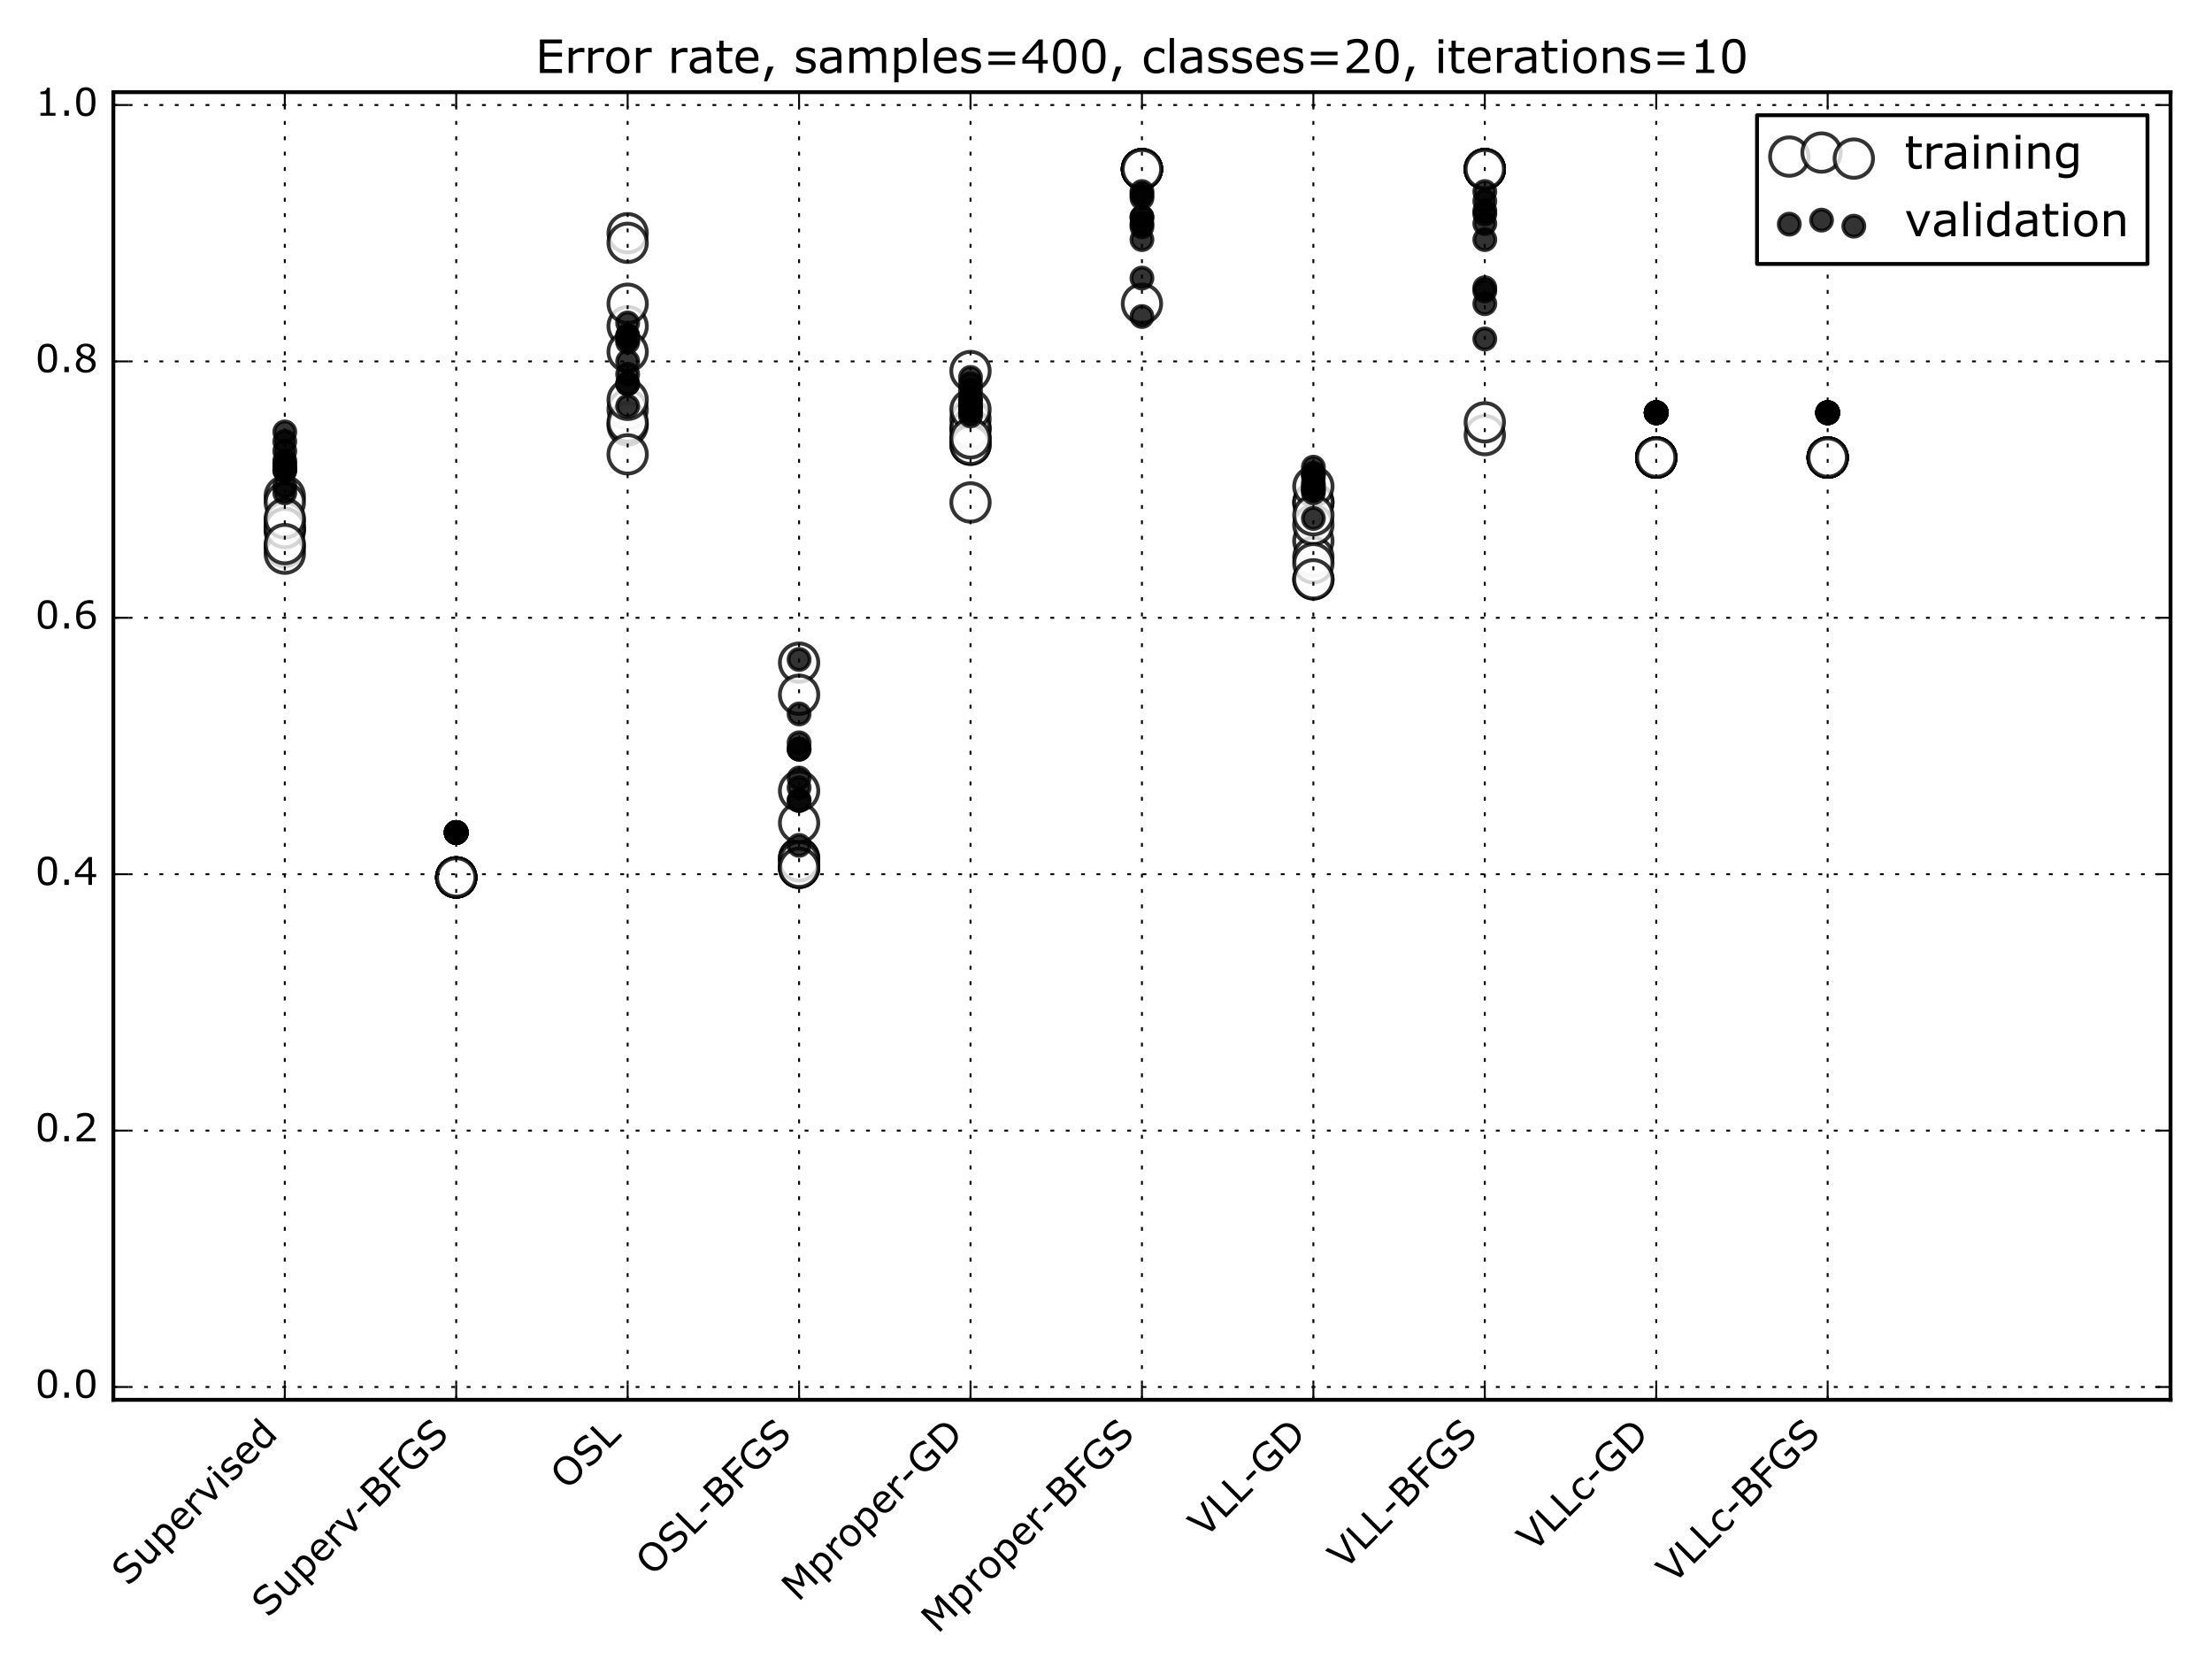 <?xml version="1.0" encoding="utf-8" standalone="no"?>
<!DOCTYPE svg PUBLIC "-//W3C//DTD SVG 1.1//EN"
  "http://www.w3.org/Graphics/SVG/1.1/DTD/svg11.dtd">
<!-- Created with matplotlib (http://matplotlib.org/) -->
<svg height="432pt" version="1.1" viewBox="0 0 576 432" width="576pt" xmlns="http://www.w3.org/2000/svg" xmlns:xlink="http://www.w3.org/1999/xlink">
 <defs>
  <style type="text/css">
*{stroke-linecap:butt;stroke-linejoin:round;stroke-miterlimit:100000;}
  </style>
 </defs>
 <g id="figure_1">
  <g id="patch_1">
   <path d="M 0 432 
L 576 432 
L 576 0 
L 0 0 
z
" style="fill:#ffffff;"/>
  </g>
  <g id="axes_1">
   <g id="patch_2">
    <path d="M 29.518 364.509 
L 565.2 364.509 
L 565.2 24.006 
L 29.518 24.006 
z
" style="fill:#ffffff;"/>
   </g>
   <g id="PathCollection_1">
    <defs>
     <path d="M 0 5 
C 1.326 5 2.598 4.473 3.536 3.536 
C 4.473 2.598 5 1.326 5 0 
C 5 -1.326 4.473 -2.598 3.536 -3.536 
C 2.598 -4.473 1.326 -5 0 -5 
C -1.326 -5 -2.598 -4.473 -3.536 -3.536 
C -4.473 -2.598 -5 -1.326 -5 0 
C -5 1.326 -4.473 2.598 -3.536 3.536 
C -2.598 4.473 -1.326 5 0 5 
z
" id="m362c5a4e2c" style="stroke:#000000;stroke-opacity:0.8;"/>
    </defs>
    <g clip-path="url(#p753ba43ae2)">
     <use style="fill:#ffffff;fill-opacity:0.8;stroke:#000000;stroke-opacity:0.8;" x="74.158" xlink:href="#m362c5a4e2c" y="129.162"/>
     <use style="fill:#ffffff;fill-opacity:0.8;stroke:#000000;stroke-opacity:0.8;" x="74.158" xlink:href="#m362c5a4e2c" y="138.342"/>
     <use style="fill:#ffffff;fill-opacity:0.8;stroke:#000000;stroke-opacity:0.8;" x="74.158" xlink:href="#m362c5a4e2c" y="130.831"/>
     <use style="fill:#ffffff;fill-opacity:0.8;stroke:#000000;stroke-opacity:0.8;" x="74.158" xlink:href="#m362c5a4e2c" y="142.515"/>
     <use style="fill:#ffffff;fill-opacity:0.8;stroke:#000000;stroke-opacity:0.8;" x="74.158" xlink:href="#m362c5a4e2c" y="135.838"/>
     <use style="fill:#ffffff;fill-opacity:0.8;stroke:#000000;stroke-opacity:0.8;" x="74.158" xlink:href="#m362c5a4e2c" y="137.507"/>
     <use style="fill:#ffffff;fill-opacity:0.8;stroke:#000000;stroke-opacity:0.8;" x="74.158" xlink:href="#m362c5a4e2c" y="144.184"/>
     <use style="fill:#ffffff;fill-opacity:0.8;stroke:#000000;stroke-opacity:0.8;" x="74.158" xlink:href="#m362c5a4e2c" y="137.507"/>
     <use style="fill:#ffffff;fill-opacity:0.8;stroke:#000000;stroke-opacity:0.8;" x="74.158" xlink:href="#m362c5a4e2c" y="135.004"/>
     <use style="fill:#ffffff;fill-opacity:0.8;stroke:#000000;stroke-opacity:0.8;" x="74.158" xlink:href="#m362c5a4e2c" y="141.68"/>
    </g>
   </g>
   <g id="PathCollection_2">
    <defs>
     <path d="M 0 2.739 
C 0.726 2.739 1.423 2.45 1.936 1.936 
C 2.45 1.423 2.739 0.726 2.739 0 
C 2.739 -0.726 2.45 -1.423 1.936 -1.936 
C 1.423 -2.45 0.726 -2.739 0 -2.739 
C -0.726 -2.739 -1.423 -2.45 -1.936 -1.936 
C -2.45 -1.423 -2.739 -0.726 -2.739 0 
C -2.739 0.726 -2.45 1.423 -1.936 1.936 
C -1.423 2.45 -0.726 2.739 0 2.739 
z
" id="m8bdc1c602c" style="stroke:#000000;stroke-opacity:0.8;"/>
    </defs>
    <g clip-path="url(#p753ba43ae2)">
     <use style="fill-opacity:0.8;stroke:#000000;stroke-opacity:0.8;" x="74.158" xlink:href="#m8bdc1c602c" y="128.327"/>
     <use style="fill-opacity:0.8;stroke:#000000;stroke-opacity:0.8;" x="74.158" xlink:href="#m8bdc1c602c" y="126.658"/>
     <use style="fill-opacity:0.8;stroke:#000000;stroke-opacity:0.8;" x="74.158" xlink:href="#m8bdc1c602c" y="121.651"/>
     <use style="fill-opacity:0.8;stroke:#000000;stroke-opacity:0.8;" x="74.158" xlink:href="#m8bdc1c602c" y="119.981"/>
     <use style="fill-opacity:0.8;stroke:#000000;stroke-opacity:0.8;" x="74.158" xlink:href="#m8bdc1c602c" y="114.974"/>
     <use style="fill-opacity:0.8;stroke:#000000;stroke-opacity:0.8;" x="74.158" xlink:href="#m8bdc1c602c" y="122.485"/>
     <use style="fill-opacity:0.8;stroke:#000000;stroke-opacity:0.8;" x="74.158" xlink:href="#m8bdc1c602c" y="122.485"/>
     <use style="fill-opacity:0.8;stroke:#000000;stroke-opacity:0.8;" x="74.158" xlink:href="#m8bdc1c602c" y="112.47"/>
     <use style="fill-opacity:0.8;stroke:#000000;stroke-opacity:0.8;" x="74.158" xlink:href="#m8bdc1c602c" y="117.478"/>
     <use style="fill-opacity:0.8;stroke:#000000;stroke-opacity:0.8;" x="74.158" xlink:href="#m8bdc1c602c" y="120.816"/>
    </g>
   </g>
   <g id="PathCollection_3">
    <g clip-path="url(#p753ba43ae2)">
     <use style="fill:#ffffff;fill-opacity:0.8;stroke:#000000;stroke-opacity:0.8;" x="118.798" xlink:href="#m362c5a4e2c" y="228.475"/>
     <use style="fill:#ffffff;fill-opacity:0.8;stroke:#000000;stroke-opacity:0.8;" x="118.798" xlink:href="#m362c5a4e2c" y="228.475"/>
     <use style="fill:#ffffff;fill-opacity:0.8;stroke:#000000;stroke-opacity:0.8;" x="118.798" xlink:href="#m362c5a4e2c" y="228.475"/>
     <use style="fill:#ffffff;fill-opacity:0.8;stroke:#000000;stroke-opacity:0.8;" x="118.798" xlink:href="#m362c5a4e2c" y="228.475"/>
     <use style="fill:#ffffff;fill-opacity:0.8;stroke:#000000;stroke-opacity:0.8;" x="118.798" xlink:href="#m362c5a4e2c" y="228.475"/>
     <use style="fill:#ffffff;fill-opacity:0.8;stroke:#000000;stroke-opacity:0.8;" x="118.798" xlink:href="#m362c5a4e2c" y="228.475"/>
     <use style="fill:#ffffff;fill-opacity:0.8;stroke:#000000;stroke-opacity:0.8;" x="118.798" xlink:href="#m362c5a4e2c" y="228.475"/>
     <use style="fill:#ffffff;fill-opacity:0.8;stroke:#000000;stroke-opacity:0.8;" x="118.798" xlink:href="#m362c5a4e2c" y="228.475"/>
     <use style="fill:#ffffff;fill-opacity:0.8;stroke:#000000;stroke-opacity:0.8;" x="118.798" xlink:href="#m362c5a4e2c" y="228.475"/>
     <use style="fill:#ffffff;fill-opacity:0.8;stroke:#000000;stroke-opacity:0.8;" x="118.798" xlink:href="#m362c5a4e2c" y="228.475"/>
    </g>
   </g>
   <g id="PathCollection_4">
    <g clip-path="url(#p753ba43ae2)">
     <use style="fill-opacity:0.8;stroke:#000000;stroke-opacity:0.8;" x="118.798" xlink:href="#m8bdc1c602c" y="216.791"/>
     <use style="fill-opacity:0.8;stroke:#000000;stroke-opacity:0.8;" x="118.798" xlink:href="#m8bdc1c602c" y="216.791"/>
     <use style="fill-opacity:0.8;stroke:#000000;stroke-opacity:0.8;" x="118.798" xlink:href="#m8bdc1c602c" y="216.791"/>
     <use style="fill-opacity:0.8;stroke:#000000;stroke-opacity:0.8;" x="118.798" xlink:href="#m8bdc1c602c" y="216.791"/>
     <use style="fill-opacity:0.8;stroke:#000000;stroke-opacity:0.8;" x="118.798" xlink:href="#m8bdc1c602c" y="216.791"/>
     <use style="fill-opacity:0.8;stroke:#000000;stroke-opacity:0.8;" x="118.798" xlink:href="#m8bdc1c602c" y="216.791"/>
     <use style="fill-opacity:0.8;stroke:#000000;stroke-opacity:0.8;" x="118.798" xlink:href="#m8bdc1c602c" y="216.791"/>
     <use style="fill-opacity:0.8;stroke:#000000;stroke-opacity:0.8;" x="118.798" xlink:href="#m8bdc1c602c" y="216.791"/>
     <use style="fill-opacity:0.8;stroke:#000000;stroke-opacity:0.8;" x="118.798" xlink:href="#m8bdc1c602c" y="216.791"/>
     <use style="fill-opacity:0.8;stroke:#000000;stroke-opacity:0.8;" x="118.798" xlink:href="#m8bdc1c602c" y="216.791"/>
    </g>
   </g>
   <g id="PathCollection_5">
    <g clip-path="url(#p753ba43ae2)">
     <use style="fill:#ffffff;fill-opacity:0.8;stroke:#000000;stroke-opacity:0.8;" x="163.438" xlink:href="#m362c5a4e2c" y="60.727"/>
     <use style="fill:#ffffff;fill-opacity:0.8;stroke:#000000;stroke-opacity:0.8;" x="163.438" xlink:href="#m362c5a4e2c" y="63.231"/>
     <use style="fill:#ffffff;fill-opacity:0.8;stroke:#000000;stroke-opacity:0.8;" x="163.438" xlink:href="#m362c5a4e2c" y="106.628"/>
     <use style="fill:#ffffff;fill-opacity:0.8;stroke:#000000;stroke-opacity:0.8;" x="163.438" xlink:href="#m362c5a4e2c" y="84.93"/>
     <use style="fill:#ffffff;fill-opacity:0.8;stroke:#000000;stroke-opacity:0.8;" x="163.438" xlink:href="#m362c5a4e2c" y="91.606"/>
     <use style="fill:#ffffff;fill-opacity:0.8;stroke:#000000;stroke-opacity:0.8;" x="163.438" xlink:href="#m362c5a4e2c" y="110.801"/>
     <use style="fill:#ffffff;fill-opacity:0.8;stroke:#000000;stroke-opacity:0.8;" x="163.438" xlink:href="#m362c5a4e2c" y="109.967"/>
     <use style="fill:#ffffff;fill-opacity:0.8;stroke:#000000;stroke-opacity:0.8;" x="163.438" xlink:href="#m362c5a4e2c" y="104.125"/>
     <use style="fill:#ffffff;fill-opacity:0.8;stroke:#000000;stroke-opacity:0.8;" x="163.438" xlink:href="#m362c5a4e2c" y="79.088"/>
     <use style="fill:#ffffff;fill-opacity:0.8;stroke:#000000;stroke-opacity:0.8;" x="163.438" xlink:href="#m362c5a4e2c" y="118.312"/>
    </g>
   </g>
   <g id="PathCollection_6">
    <g clip-path="url(#p753ba43ae2)">
     <use style="fill-opacity:0.8;stroke:#000000;stroke-opacity:0.8;" x="163.438" xlink:href="#m8bdc1c602c" y="84.095"/>
     <use style="fill-opacity:0.8;stroke:#000000;stroke-opacity:0.8;" x="163.438" xlink:href="#m8bdc1c602c" y="94.11"/>
     <use style="fill-opacity:0.8;stroke:#000000;stroke-opacity:0.8;" x="163.438" xlink:href="#m8bdc1c602c" y="87.433"/>
     <use style="fill-opacity:0.8;stroke:#000000;stroke-opacity:0.8;" x="163.438" xlink:href="#m8bdc1c602c" y="105.794"/>
     <use style="fill-opacity:0.8;stroke:#000000;stroke-opacity:0.8;" x="163.438" xlink:href="#m8bdc1c602c" y="87.433"/>
     <use style="fill-opacity:0.8;stroke:#000000;stroke-opacity:0.8;" x="163.438" xlink:href="#m8bdc1c602c" y="99.952"/>
     <use style="fill-opacity:0.8;stroke:#000000;stroke-opacity:0.8;" x="163.438" xlink:href="#m8bdc1c602c" y="89.102"/>
     <use style="fill-opacity:0.8;stroke:#000000;stroke-opacity:0.8;" x="163.438" xlink:href="#m8bdc1c602c" y="97.448"/>
     <use style="fill-opacity:0.8;stroke:#000000;stroke-opacity:0.8;" x="163.438" xlink:href="#m8bdc1c602c" y="99.952"/>
     <use style="fill-opacity:0.8;stroke:#000000;stroke-opacity:0.8;" x="163.438" xlink:href="#m8bdc1c602c" y="88.268"/>
    </g>
   </g>
   <g id="PathCollection_7">
    <g clip-path="url(#p753ba43ae2)">
     <use style="fill:#ffffff;fill-opacity:0.8;stroke:#000000;stroke-opacity:0.8;" x="208.079" xlink:href="#m362c5a4e2c" y="172.559"/>
     <use style="fill:#ffffff;fill-opacity:0.8;stroke:#000000;stroke-opacity:0.8;" x="208.079" xlink:href="#m362c5a4e2c" y="223.468"/>
     <use style="fill:#ffffff;fill-opacity:0.8;stroke:#000000;stroke-opacity:0.8;" x="208.079" xlink:href="#m362c5a4e2c" y="223.468"/>
     <use style="fill:#ffffff;fill-opacity:0.8;stroke:#000000;stroke-opacity:0.8;" x="208.079" xlink:href="#m362c5a4e2c" y="214.287"/>
     <use style="fill:#ffffff;fill-opacity:0.8;stroke:#000000;stroke-opacity:0.8;" x="208.079" xlink:href="#m362c5a4e2c" y="225.971"/>
     <use style="fill:#ffffff;fill-opacity:0.8;stroke:#000000;stroke-opacity:0.8;" x="208.079" xlink:href="#m362c5a4e2c" y="225.971"/>
     <use style="fill:#ffffff;fill-opacity:0.8;stroke:#000000;stroke-opacity:0.8;" x="208.079" xlink:href="#m362c5a4e2c" y="224.302"/>
     <use style="fill:#ffffff;fill-opacity:0.8;stroke:#000000;stroke-opacity:0.8;" x="208.079" xlink:href="#m362c5a4e2c" y="205.942"/>
     <use style="fill:#ffffff;fill-opacity:0.8;stroke:#000000;stroke-opacity:0.8;" x="208.079" xlink:href="#m362c5a4e2c" y="180.905"/>
     <use style="fill:#ffffff;fill-opacity:0.8;stroke:#000000;stroke-opacity:0.8;" x="208.079" xlink:href="#m362c5a4e2c" y="225.971"/>
    </g>
   </g>
   <g id="PathCollection_8">
    <g clip-path="url(#p753ba43ae2)">
     <use style="fill-opacity:0.8;stroke:#000000;stroke-opacity:0.8;" x="208.079" xlink:href="#m8bdc1c602c" y="195.092"/>
     <use style="fill-opacity:0.8;stroke:#000000;stroke-opacity:0.8;" x="208.079" xlink:href="#m8bdc1c602c" y="193.423"/>
     <use style="fill-opacity:0.8;stroke:#000000;stroke-opacity:0.8;" x="208.079" xlink:href="#m8bdc1c602c" y="205.107"/>
     <use style="fill-opacity:0.8;stroke:#000000;stroke-opacity:0.8;" x="208.079" xlink:href="#m8bdc1c602c" y="220.129"/>
     <use style="fill-opacity:0.8;stroke:#000000;stroke-opacity:0.8;" x="208.079" xlink:href="#m8bdc1c602c" y="202.604"/>
     <use style="fill-opacity:0.8;stroke:#000000;stroke-opacity:0.8;" x="208.079" xlink:href="#m8bdc1c602c" y="208.445"/>
     <use style="fill-opacity:0.8;stroke:#000000;stroke-opacity:0.8;" x="208.079" xlink:href="#m8bdc1c602c" y="185.912"/>
     <use style="fill-opacity:0.8;stroke:#000000;stroke-opacity:0.8;" x="208.079" xlink:href="#m8bdc1c602c" y="195.092"/>
     <use style="fill-opacity:0.8;stroke:#000000;stroke-opacity:0.8;" x="208.079" xlink:href="#m8bdc1c602c" y="208.445"/>
     <use style="fill-opacity:0.8;stroke:#000000;stroke-opacity:0.8;" x="208.079" xlink:href="#m8bdc1c602c" y="171.725"/>
    </g>
   </g>
   <g id="PathCollection_9">
    <g clip-path="url(#p753ba43ae2)">
     <use style="fill:#ffffff;fill-opacity:0.8;stroke:#000000;stroke-opacity:0.8;" x="252.719" xlink:href="#m362c5a4e2c" y="111.636"/>
     <use style="fill:#ffffff;fill-opacity:0.8;stroke:#000000;stroke-opacity:0.8;" x="252.719" xlink:href="#m362c5a4e2c" y="109.132"/>
     <use style="fill:#ffffff;fill-opacity:0.8;stroke:#000000;stroke-opacity:0.8;" x="252.719" xlink:href="#m362c5a4e2c" y="114.139"/>
     <use style="fill:#ffffff;fill-opacity:0.8;stroke:#000000;stroke-opacity:0.8;" x="252.719" xlink:href="#m362c5a4e2c" y="115.809"/>
     <use style="fill:#ffffff;fill-opacity:0.8;stroke:#000000;stroke-opacity:0.8;" x="252.719" xlink:href="#m362c5a4e2c" y="111.636"/>
     <use style="fill:#ffffff;fill-opacity:0.8;stroke:#000000;stroke-opacity:0.8;" x="252.719" xlink:href="#m362c5a4e2c" y="96.614"/>
     <use style="fill:#ffffff;fill-opacity:0.8;stroke:#000000;stroke-opacity:0.8;" x="252.719" xlink:href="#m362c5a4e2c" y="130.831"/>
     <use style="fill:#ffffff;fill-opacity:0.8;stroke:#000000;stroke-opacity:0.8;" x="252.719" xlink:href="#m362c5a4e2c" y="106.628"/>
     <use style="fill:#ffffff;fill-opacity:0.8;stroke:#000000;stroke-opacity:0.8;" x="252.719" xlink:href="#m362c5a4e2c" y="115.809"/>
     <use style="fill:#ffffff;fill-opacity:0.8;stroke:#000000;stroke-opacity:0.8;" x="252.719" xlink:href="#m362c5a4e2c" y="114.139"/>
    </g>
   </g>
   <g id="PathCollection_10">
    <g clip-path="url(#p753ba43ae2)">
     <use style="fill-opacity:0.8;stroke:#000000;stroke-opacity:0.8;" x="252.719" xlink:href="#m8bdc1c602c" y="104.125"/>
     <use style="fill-opacity:0.8;stroke:#000000;stroke-opacity:0.8;" x="252.719" xlink:href="#m8bdc1c602c" y="105.794"/>
     <use style="fill-opacity:0.8;stroke:#000000;stroke-opacity:0.8;" x="252.719" xlink:href="#m8bdc1c602c" y="101.621"/>
     <use style="fill-opacity:0.8;stroke:#000000;stroke-opacity:0.8;" x="252.719" xlink:href="#m8bdc1c602c" y="98.283"/>
     <use style="fill-opacity:0.8;stroke:#000000;stroke-opacity:0.8;" x="252.719" xlink:href="#m8bdc1c602c" y="108.298"/>
     <use style="fill-opacity:0.8;stroke:#000000;stroke-opacity:0.8;" x="252.719" xlink:href="#m8bdc1c602c" y="106.628"/>
     <use style="fill-opacity:0.8;stroke:#000000;stroke-opacity:0.8;" x="252.719" xlink:href="#m8bdc1c602c" y="107.463"/>
     <use style="fill-opacity:0.8;stroke:#000000;stroke-opacity:0.8;" x="252.719" xlink:href="#m8bdc1c602c" y="104.125"/>
     <use style="fill-opacity:0.8;stroke:#000000;stroke-opacity:0.8;" x="252.719" xlink:href="#m8bdc1c602c" y="99.952"/>
     <use style="fill-opacity:0.8;stroke:#000000;stroke-opacity:0.8;" x="252.719" xlink:href="#m8bdc1c602c" y="105.794"/>
    </g>
   </g>
   <g id="PathCollection_11">
    <g clip-path="url(#p753ba43ae2)">
     <use style="fill:#ffffff;fill-opacity:0.8;stroke:#000000;stroke-opacity:0.8;" x="297.359" xlink:href="#m362c5a4e2c" y="44.036"/>
     <use style="fill:#ffffff;fill-opacity:0.8;stroke:#000000;stroke-opacity:0.8;" x="297.359" xlink:href="#m362c5a4e2c" y="44.036"/>
     <use style="fill:#ffffff;fill-opacity:0.8;stroke:#000000;stroke-opacity:0.8;" x="297.359" xlink:href="#m362c5a4e2c" y="44.036"/>
     <use style="fill:#ffffff;fill-opacity:0.8;stroke:#000000;stroke-opacity:0.8;" x="297.359" xlink:href="#m362c5a4e2c" y="44.036"/>
     <use style="fill:#ffffff;fill-opacity:0.8;stroke:#000000;stroke-opacity:0.8;" x="297.359" xlink:href="#m362c5a4e2c" y="44.036"/>
     <use style="fill:#ffffff;fill-opacity:0.8;stroke:#000000;stroke-opacity:0.8;" x="297.359" xlink:href="#m362c5a4e2c" y="44.036"/>
     <use style="fill:#ffffff;fill-opacity:0.8;stroke:#000000;stroke-opacity:0.8;" x="297.359" xlink:href="#m362c5a4e2c" y="79.088"/>
     <use style="fill:#ffffff;fill-opacity:0.8;stroke:#000000;stroke-opacity:0.8;" x="297.359" xlink:href="#m362c5a4e2c" y="44.036"/>
     <use style="fill:#ffffff;fill-opacity:0.8;stroke:#000000;stroke-opacity:0.8;" x="297.359" xlink:href="#m362c5a4e2c" y="44.036"/>
     <use style="fill:#ffffff;fill-opacity:0.8;stroke:#000000;stroke-opacity:0.8;" x="297.359" xlink:href="#m362c5a4e2c" y="44.036"/>
    </g>
   </g>
   <g id="PathCollection_12">
    <g clip-path="url(#p753ba43ae2)">
     <use style="fill-opacity:0.8;stroke:#000000;stroke-opacity:0.8;" x="297.359" xlink:href="#m8bdc1c602c" y="62.396"/>
     <use style="fill-opacity:0.8;stroke:#000000;stroke-opacity:0.8;" x="297.359" xlink:href="#m8bdc1c602c" y="82.426"/>
     <use style="fill-opacity:0.8;stroke:#000000;stroke-opacity:0.8;" x="297.359" xlink:href="#m8bdc1c602c" y="56.554"/>
     <use style="fill-opacity:0.8;stroke:#000000;stroke-opacity:0.8;" x="297.359" xlink:href="#m8bdc1c602c" y="56.554"/>
     <use style="fill-opacity:0.8;stroke:#000000;stroke-opacity:0.8;" x="297.359" xlink:href="#m8bdc1c602c" y="72.411"/>
     <use style="fill-opacity:0.8;stroke:#000000;stroke-opacity:0.8;" x="297.359" xlink:href="#m8bdc1c602c" y="50.712"/>
     <use style="fill-opacity:0.8;stroke:#000000;stroke-opacity:0.8;" x="297.359" xlink:href="#m8bdc1c602c" y="49.878"/>
     <use style="fill-opacity:0.8;stroke:#000000;stroke-opacity:0.8;" x="297.359" xlink:href="#m8bdc1c602c" y="51.547"/>
     <use style="fill-opacity:0.8;stroke:#000000;stroke-opacity:0.8;" x="297.359" xlink:href="#m8bdc1c602c" y="58.224"/>
     <use style="fill-opacity:0.8;stroke:#000000;stroke-opacity:0.8;" x="297.359" xlink:href="#m8bdc1c602c" y="59.058"/>
    </g>
   </g>
   <g id="PathCollection_13">
    <g clip-path="url(#p753ba43ae2)">
     <use style="fill:#ffffff;fill-opacity:0.8;stroke:#000000;stroke-opacity:0.8;" x="341.999" xlink:href="#m362c5a4e2c" y="150.86"/>
     <use style="fill:#ffffff;fill-opacity:0.8;stroke:#000000;stroke-opacity:0.8;" x="341.999" xlink:href="#m362c5a4e2c" y="130.831"/>
     <use style="fill:#ffffff;fill-opacity:0.8;stroke:#000000;stroke-opacity:0.8;" x="341.999" xlink:href="#m362c5a4e2c" y="140.846"/>
     <use style="fill:#ffffff;fill-opacity:0.8;stroke:#000000;stroke-opacity:0.8;" x="341.999" xlink:href="#m362c5a4e2c" y="130.831"/>
     <use style="fill:#ffffff;fill-opacity:0.8;stroke:#000000;stroke-opacity:0.8;" x="341.999" xlink:href="#m362c5a4e2c" y="145.018"/>
     <use style="fill:#ffffff;fill-opacity:0.8;stroke:#000000;stroke-opacity:0.8;" x="341.999" xlink:href="#m362c5a4e2c" y="136.673"/>
     <use style="fill:#ffffff;fill-opacity:0.8;stroke:#000000;stroke-opacity:0.8;" x="341.999" xlink:href="#m362c5a4e2c" y="126.658"/>
     <use style="fill:#ffffff;fill-opacity:0.8;stroke:#000000;stroke-opacity:0.8;" x="341.999" xlink:href="#m362c5a4e2c" y="146.688"/>
     <use style="fill:#ffffff;fill-opacity:0.8;stroke:#000000;stroke-opacity:0.8;" x="341.999" xlink:href="#m362c5a4e2c" y="150.86"/>
     <use style="fill:#ffffff;fill-opacity:0.8;stroke:#000000;stroke-opacity:0.8;" x="341.999" xlink:href="#m362c5a4e2c" y="134.169"/>
    </g>
   </g>
   <g id="PathCollection_14">
    <g clip-path="url(#p753ba43ae2)">
     <use style="fill-opacity:0.8;stroke:#000000;stroke-opacity:0.8;" x="341.999" xlink:href="#m8bdc1c602c" y="127.493"/>
     <use style="fill-opacity:0.8;stroke:#000000;stroke-opacity:0.8;" x="341.999" xlink:href="#m8bdc1c602c" y="128.327"/>
     <use style="fill-opacity:0.8;stroke:#000000;stroke-opacity:0.8;" x="341.999" xlink:href="#m8bdc1c602c" y="121.651"/>
     <use style="fill-opacity:0.8;stroke:#000000;stroke-opacity:0.8;" x="341.999" xlink:href="#m8bdc1c602c" y="124.154"/>
     <use style="fill-opacity:0.8;stroke:#000000;stroke-opacity:0.8;" x="341.999" xlink:href="#m8bdc1c602c" y="123.32"/>
     <use style="fill-opacity:0.8;stroke:#000000;stroke-opacity:0.8;" x="341.999" xlink:href="#m8bdc1c602c" y="126.658"/>
     <use style="fill-opacity:0.8;stroke:#000000;stroke-opacity:0.8;" x="341.999" xlink:href="#m8bdc1c602c" y="135.004"/>
     <use style="fill-opacity:0.8;stroke:#000000;stroke-opacity:0.8;" x="341.999" xlink:href="#m8bdc1c602c" y="127.493"/>
     <use style="fill-opacity:0.8;stroke:#000000;stroke-opacity:0.8;" x="341.999" xlink:href="#m8bdc1c602c" y="125.823"/>
     <use style="fill-opacity:0.8;stroke:#000000;stroke-opacity:0.8;" x="341.999" xlink:href="#m8bdc1c602c" y="123.32"/>
    </g>
   </g>
   <g id="PathCollection_15">
    <g clip-path="url(#p753ba43ae2)">
     <use style="fill:#ffffff;fill-opacity:0.8;stroke:#000000;stroke-opacity:0.8;" x="386.639" xlink:href="#m362c5a4e2c" y="44.036"/>
     <use style="fill:#ffffff;fill-opacity:0.8;stroke:#000000;stroke-opacity:0.8;" x="386.639" xlink:href="#m362c5a4e2c" y="44.036"/>
     <use style="fill:#ffffff;fill-opacity:0.8;stroke:#000000;stroke-opacity:0.8;" x="386.639" xlink:href="#m362c5a4e2c" y="44.036"/>
     <use style="fill:#ffffff;fill-opacity:0.8;stroke:#000000;stroke-opacity:0.8;" x="386.639" xlink:href="#m362c5a4e2c" y="44.036"/>
     <use style="fill:#ffffff;fill-opacity:0.8;stroke:#000000;stroke-opacity:0.8;" x="386.639" xlink:href="#m362c5a4e2c" y="113.305"/>
     <use style="fill:#ffffff;fill-opacity:0.8;stroke:#000000;stroke-opacity:0.8;" x="386.639" xlink:href="#m362c5a4e2c" y="109.967"/>
     <use style="fill:#ffffff;fill-opacity:0.8;stroke:#000000;stroke-opacity:0.8;" x="386.639" xlink:href="#m362c5a4e2c" y="44.036"/>
     <use style="fill:#ffffff;fill-opacity:0.8;stroke:#000000;stroke-opacity:0.8;" x="386.639" xlink:href="#m362c5a4e2c" y="44.036"/>
     <use style="fill:#ffffff;fill-opacity:0.8;stroke:#000000;stroke-opacity:0.8;" x="386.639" xlink:href="#m362c5a4e2c" y="44.036"/>
     <use style="fill:#ffffff;fill-opacity:0.8;stroke:#000000;stroke-opacity:0.8;" x="386.639" xlink:href="#m362c5a4e2c" y="44.036"/>
    </g>
   </g>
   <g id="PathCollection_16">
    <g clip-path="url(#p753ba43ae2)">
     <use style="fill-opacity:0.8;stroke:#000000;stroke-opacity:0.8;" x="386.639" xlink:href="#m8bdc1c602c" y="74.915"/>
     <use style="fill-opacity:0.8;stroke:#000000;stroke-opacity:0.8;" x="386.639" xlink:href="#m8bdc1c602c" y="49.878"/>
     <use style="fill-opacity:0.8;stroke:#000000;stroke-opacity:0.8;" x="386.639" xlink:href="#m8bdc1c602c" y="52.382"/>
     <use style="fill-opacity:0.8;stroke:#000000;stroke-opacity:0.8;" x="386.639" xlink:href="#m8bdc1c602c" y="55.72"/>
     <use style="fill-opacity:0.8;stroke:#000000;stroke-opacity:0.8;" x="386.639" xlink:href="#m8bdc1c602c" y="88.268"/>
     <use style="fill-opacity:0.8;stroke:#000000;stroke-opacity:0.8;" x="386.639" xlink:href="#m8bdc1c602c" y="79.088"/>
     <use style="fill-opacity:0.8;stroke:#000000;stroke-opacity:0.8;" x="386.639" xlink:href="#m8bdc1c602c" y="58.224"/>
     <use style="fill-opacity:0.8;stroke:#000000;stroke-opacity:0.8;" x="386.639" xlink:href="#m8bdc1c602c" y="62.396"/>
     <use style="fill-opacity:0.8;stroke:#000000;stroke-opacity:0.8;" x="386.639" xlink:href="#m8bdc1c602c" y="54.885"/>
     <use style="fill-opacity:0.8;stroke:#000000;stroke-opacity:0.8;" x="386.639" xlink:href="#m8bdc1c602c" y="75.749"/>
    </g>
   </g>
   <g id="PathCollection_17">
    <g clip-path="url(#p753ba43ae2)">
     <use style="fill:#ffffff;fill-opacity:0.8;stroke:#000000;stroke-opacity:0.8;" x="431.279" xlink:href="#m362c5a4e2c" y="119.147"/>
     <use style="fill:#ffffff;fill-opacity:0.8;stroke:#000000;stroke-opacity:0.8;" x="431.279" xlink:href="#m362c5a4e2c" y="119.147"/>
     <use style="fill:#ffffff;fill-opacity:0.8;stroke:#000000;stroke-opacity:0.8;" x="431.279" xlink:href="#m362c5a4e2c" y="119.147"/>
     <use style="fill:#ffffff;fill-opacity:0.8;stroke:#000000;stroke-opacity:0.8;" x="431.279" xlink:href="#m362c5a4e2c" y="119.147"/>
     <use style="fill:#ffffff;fill-opacity:0.8;stroke:#000000;stroke-opacity:0.8;" x="431.279" xlink:href="#m362c5a4e2c" y="119.147"/>
     <use style="fill:#ffffff;fill-opacity:0.8;stroke:#000000;stroke-opacity:0.8;" x="431.279" xlink:href="#m362c5a4e2c" y="119.147"/>
     <use style="fill:#ffffff;fill-opacity:0.8;stroke:#000000;stroke-opacity:0.8;" x="431.279" xlink:href="#m362c5a4e2c" y="119.147"/>
     <use style="fill:#ffffff;fill-opacity:0.8;stroke:#000000;stroke-opacity:0.8;" x="431.279" xlink:href="#m362c5a4e2c" y="119.147"/>
     <use style="fill:#ffffff;fill-opacity:0.8;stroke:#000000;stroke-opacity:0.8;" x="431.279" xlink:href="#m362c5a4e2c" y="119.147"/>
     <use style="fill:#ffffff;fill-opacity:0.8;stroke:#000000;stroke-opacity:0.8;" x="431.279" xlink:href="#m362c5a4e2c" y="119.147"/>
    </g>
   </g>
   <g id="PathCollection_18">
    <g clip-path="url(#p753ba43ae2)">
     <use style="fill-opacity:0.8;stroke:#000000;stroke-opacity:0.8;" x="431.279" xlink:href="#m8bdc1c602c" y="107.463"/>
     <use style="fill-opacity:0.8;stroke:#000000;stroke-opacity:0.8;" x="431.279" xlink:href="#m8bdc1c602c" y="107.463"/>
     <use style="fill-opacity:0.8;stroke:#000000;stroke-opacity:0.8;" x="431.279" xlink:href="#m8bdc1c602c" y="107.463"/>
     <use style="fill-opacity:0.8;stroke:#000000;stroke-opacity:0.8;" x="431.279" xlink:href="#m8bdc1c602c" y="107.463"/>
     <use style="fill-opacity:0.8;stroke:#000000;stroke-opacity:0.8;" x="431.279" xlink:href="#m8bdc1c602c" y="107.463"/>
     <use style="fill-opacity:0.8;stroke:#000000;stroke-opacity:0.8;" x="431.279" xlink:href="#m8bdc1c602c" y="107.463"/>
     <use style="fill-opacity:0.8;stroke:#000000;stroke-opacity:0.8;" x="431.279" xlink:href="#m8bdc1c602c" y="107.463"/>
     <use style="fill-opacity:0.8;stroke:#000000;stroke-opacity:0.8;" x="431.279" xlink:href="#m8bdc1c602c" y="107.463"/>
     <use style="fill-opacity:0.8;stroke:#000000;stroke-opacity:0.8;" x="431.279" xlink:href="#m8bdc1c602c" y="107.463"/>
     <use style="fill-opacity:0.8;stroke:#000000;stroke-opacity:0.8;" x="431.279" xlink:href="#m8bdc1c602c" y="107.463"/>
    </g>
   </g>
   <g id="PathCollection_19">
    <g clip-path="url(#p753ba43ae2)">
     <use style="fill:#ffffff;fill-opacity:0.8;stroke:#000000;stroke-opacity:0.8;" x="475.92" xlink:href="#m362c5a4e2c" y="119.147"/>
     <use style="fill:#ffffff;fill-opacity:0.8;stroke:#000000;stroke-opacity:0.8;" x="475.92" xlink:href="#m362c5a4e2c" y="119.147"/>
     <use style="fill:#ffffff;fill-opacity:0.8;stroke:#000000;stroke-opacity:0.8;" x="475.92" xlink:href="#m362c5a4e2c" y="119.147"/>
     <use style="fill:#ffffff;fill-opacity:0.8;stroke:#000000;stroke-opacity:0.8;" x="475.92" xlink:href="#m362c5a4e2c" y="119.147"/>
     <use style="fill:#ffffff;fill-opacity:0.8;stroke:#000000;stroke-opacity:0.8;" x="475.92" xlink:href="#m362c5a4e2c" y="119.147"/>
     <use style="fill:#ffffff;fill-opacity:0.8;stroke:#000000;stroke-opacity:0.8;" x="475.92" xlink:href="#m362c5a4e2c" y="119.147"/>
     <use style="fill:#ffffff;fill-opacity:0.8;stroke:#000000;stroke-opacity:0.8;" x="475.92" xlink:href="#m362c5a4e2c" y="119.147"/>
     <use style="fill:#ffffff;fill-opacity:0.8;stroke:#000000;stroke-opacity:0.8;" x="475.92" xlink:href="#m362c5a4e2c" y="119.147"/>
     <use style="fill:#ffffff;fill-opacity:0.8;stroke:#000000;stroke-opacity:0.8;" x="475.92" xlink:href="#m362c5a4e2c" y="119.147"/>
     <use style="fill:#ffffff;fill-opacity:0.8;stroke:#000000;stroke-opacity:0.8;" x="475.92" xlink:href="#m362c5a4e2c" y="119.147"/>
    </g>
   </g>
   <g id="PathCollection_20">
    <g clip-path="url(#p753ba43ae2)">
     <use style="fill-opacity:0.8;stroke:#000000;stroke-opacity:0.8;" x="475.92" xlink:href="#m8bdc1c602c" y="107.463"/>
     <use style="fill-opacity:0.8;stroke:#000000;stroke-opacity:0.8;" x="475.92" xlink:href="#m8bdc1c602c" y="107.463"/>
     <use style="fill-opacity:0.8;stroke:#000000;stroke-opacity:0.8;" x="475.92" xlink:href="#m8bdc1c602c" y="107.463"/>
     <use style="fill-opacity:0.8;stroke:#000000;stroke-opacity:0.8;" x="475.92" xlink:href="#m8bdc1c602c" y="107.463"/>
     <use style="fill-opacity:0.8;stroke:#000000;stroke-opacity:0.8;" x="475.92" xlink:href="#m8bdc1c602c" y="107.463"/>
     <use style="fill-opacity:0.8;stroke:#000000;stroke-opacity:0.8;" x="475.92" xlink:href="#m8bdc1c602c" y="107.463"/>
     <use style="fill-opacity:0.8;stroke:#000000;stroke-opacity:0.8;" x="475.92" xlink:href="#m8bdc1c602c" y="107.463"/>
     <use style="fill-opacity:0.8;stroke:#000000;stroke-opacity:0.8;" x="475.92" xlink:href="#m8bdc1c602c" y="107.463"/>
     <use style="fill-opacity:0.8;stroke:#000000;stroke-opacity:0.8;" x="475.92" xlink:href="#m8bdc1c602c" y="107.463"/>
     <use style="fill-opacity:0.8;stroke:#000000;stroke-opacity:0.8;" x="475.92" xlink:href="#m8bdc1c602c" y="107.463"/>
    </g>
   </g>
   <g id="patch_3">
    <path d="M 29.518 24.006 
L 565.2 24.006 
" style="fill:none;stroke:#000000;stroke-linecap:square;stroke-linejoin:miter;"/>
   </g>
   <g id="patch_4">
    <path d="M 565.2 364.509 
L 565.2 24.006 
" style="fill:none;stroke:#000000;stroke-linecap:square;stroke-linejoin:miter;"/>
   </g>
   <g id="patch_5">
    <path d="M 29.518 364.509 
L 565.2 364.509 
" style="fill:none;stroke:#000000;stroke-linecap:square;stroke-linejoin:miter;"/>
   </g>
   <g id="patch_6">
    <path d="M 29.518 364.509 
L 29.518 24.006 
" style="fill:none;stroke:#000000;stroke-linecap:square;stroke-linejoin:miter;"/>
   </g>
   <g id="matplotlib.axis_1">
    <g id="xtick_1">
     <g id="line2d_1">
      <path clip-path="url(#p753ba43ae2)" d="M 74.158 364.509 
L 74.158 24.006 
" style="fill:none;stroke:#000000;stroke-dasharray:1,3;stroke-dashoffset:0.0;stroke-width:0.5;"/>
     </g>
     <g id="line2d_2">
      <defs>
       <path d="M 0 0 
L 0 -4 
" id="m5b1cd69910" style="stroke:#000000;stroke-width:0.5;"/>
      </defs>
      <g>
       <use style="stroke:#000000;stroke-width:0.5;" x="74.158" xlink:href="#m5b1cd69910" y="364.509"/>
      </g>
     </g>
     <g id="line2d_3">
      <defs>
       <path d="M 0 0 
L 0 4 
" id="mf4bfc4c914" style="stroke:#000000;stroke-width:0.5;"/>
      </defs>
      <g>
       <use style="stroke:#000000;stroke-width:0.5;" x="74.158" xlink:href="#mf4bfc4c914" y="24.006"/>
      </g>
     </g>
     <g id="text_1">
      <!-- Supervised -->
      <defs>
       <path d="M 54.25 0 
L 45.062 0 
L 45.062 6.062 
Q 40.438 2.391 36.188 0.438 
Q 31.938 -1.516 26.812 -1.516 
Q 18.219 -1.516 13.422 3.734 
Q 8.641 8.984 8.641 19.141 
L 8.641 54.547 
L 17.828 54.547 
L 17.828 23.484 
Q 17.828 19.344 18.219 16.375 
Q 18.609 13.422 19.875 11.328 
Q 21.188 9.188 23.281 8.203 
Q 25.391 7.234 29.391 7.234 
Q 32.953 7.234 37.172 9.078 
Q 41.406 10.938 45.062 13.812 
L 45.062 54.547 
L 54.25 54.547 
z
" id="Verdana-75"/>
       <path d="M 53.266 0 
L 44.094 0 
L 44.094 5.719 
Q 40.141 2.297 35.844 0.391 
Q 31.547 -1.516 26.516 -1.516 
Q 16.75 -1.516 11.016 6 
Q 5.281 13.531 5.281 26.859 
Q 5.281 33.797 7.25 39.203 
Q 9.234 44.625 12.594 48.438 
Q 15.922 52.156 20.328 54.109 
Q 24.75 56.062 29.5 56.062 
Q 33.797 56.062 37.109 55.156 
Q 40.438 54.25 44.094 52.344 
L 44.094 75.984 
L 53.266 75.984 
z
M 44.094 13.422 
L 44.094 44.734 
Q 40.375 46.391 37.438 47.016 
Q 34.516 47.656 31.062 47.656 
Q 23.344 47.656 19.047 42.281 
Q 14.75 36.922 14.75 27.047 
Q 14.75 17.328 18.062 12.281 
Q 21.391 7.234 28.719 7.234 
Q 32.625 7.234 36.625 8.953 
Q 40.625 10.688 44.094 13.422 
" id="Verdana-64"/>
       <path d="M 56.203 54.547 
L 34.125 0 
L 24.906 0 
L 2.984 54.547 
L 12.938 54.547 
L 29.828 11.141 
L 46.578 54.547 
z
" id="Verdana-76"/>
       <path d="M 57.031 27.938 
Q 57.031 21.297 55.125 15.797 
Q 53.219 10.297 49.75 6.5 
Q 46.531 2.875 42.156 0.891 
Q 37.797 -1.078 32.906 -1.078 
Q 28.656 -1.078 25.219 -0.141 
Q 21.781 0.781 18.219 2.734 
L 18.219 -20.125 
L 9.031 -20.125 
L 9.031 54.547 
L 18.219 54.547 
L 18.219 48.828 
Q 21.875 51.906 26.438 53.984 
Q 31 56.062 36.188 56.062 
Q 46.047 56.062 51.531 48.609 
Q 57.031 41.156 57.031 27.938 
M 47.562 27.688 
Q 47.562 37.547 44.188 42.422 
Q 40.828 47.312 33.844 47.312 
Q 29.891 47.312 25.875 45.594 
Q 21.875 43.891 18.219 41.109 
L 18.219 10.203 
Q 22.125 8.453 24.922 7.812 
Q 27.734 7.172 31.297 7.172 
Q 38.969 7.172 43.266 12.344 
Q 47.562 17.531 47.562 27.688 
" id="Verdana-70"/>
       <path d="M 48 15.719 
Q 48 8.25 41.812 3.469 
Q 35.641 -1.312 24.953 -1.312 
Q 18.891 -1.312 13.844 0.125 
Q 8.797 1.562 5.375 3.266 
L 5.375 13.578 
L 5.859 13.578 
Q 10.203 10.297 15.516 8.375 
Q 20.844 6.453 25.734 6.453 
Q 31.781 6.453 35.203 8.406 
Q 38.625 10.359 38.625 14.547 
Q 38.625 17.781 36.766 19.438 
Q 34.906 21.094 29.641 22.266 
Q 27.688 22.703 24.531 23.281 
Q 21.391 23.875 18.797 24.562 
Q 11.625 26.469 8.609 30.156 
Q 5.609 33.844 5.609 39.203 
Q 5.609 42.578 7 45.547 
Q 8.406 48.531 11.234 50.875 
Q 13.969 53.172 18.188 54.516 
Q 22.406 55.859 27.641 55.859 
Q 32.516 55.859 37.516 54.656 
Q 42.531 53.469 45.844 51.766 
L 45.844 41.938 
L 45.359 41.938 
Q 41.844 44.531 36.812 46.312 
Q 31.781 48.094 26.953 48.094 
Q 21.922 48.094 18.453 46.156 
Q 14.984 44.234 14.984 40.438 
Q 14.984 37.062 17.094 35.359 
Q 19.141 33.641 23.734 32.562 
Q 26.266 31.984 29.406 31.391 
Q 32.562 30.812 34.672 30.328 
Q 41.062 28.859 44.531 25.297 
Q 48 21.688 48 15.719 
" id="Verdana-73"/>
       <path d="M 43.062 44.531 
L 42.578 44.531 
Q 40.531 45.016 38.594 45.234 
Q 36.672 45.453 34.031 45.453 
Q 29.781 45.453 25.828 43.578 
Q 21.875 41.703 18.219 38.719 
L 18.219 0 
L 9.031 0 
L 9.031 54.547 
L 18.219 54.547 
L 18.219 46.484 
Q 23.688 50.875 27.859 52.703 
Q 32.031 54.547 36.375 54.547 
Q 38.766 54.547 39.844 54.422 
Q 40.922 54.297 43.062 53.953 
z
" id="Verdana-72"/>
       <path d="M 18.891 63.672 
L 8.547 63.672 
L 8.547 73.188 
L 18.891 73.188 
z
M 18.312 0 
L 9.125 0 
L 9.125 54.547 
L 18.312 54.547 
z
" id="Verdana-69"/>
       <path d="M 54.688 26.312 
L 14.5 26.312 
Q 14.5 21.297 16.016 17.547 
Q 17.531 13.812 20.172 11.422 
Q 22.703 9.078 26.188 7.906 
Q 29.688 6.734 33.891 6.734 
Q 39.453 6.734 45.094 8.953 
Q 50.734 11.188 53.125 13.328 
L 53.609 13.328 
L 53.609 3.328 
Q 48.969 1.375 44.141 0.047 
Q 39.312 -1.266 33.984 -1.266 
Q 20.406 -1.266 12.781 6.078 
Q 5.172 13.422 5.172 26.953 
Q 5.172 40.328 12.469 48.188 
Q 19.781 56.062 31.688 56.062 
Q 42.719 56.062 48.703 49.609 
Q 54.688 43.172 54.688 31.297 
z
M 45.75 33.344 
Q 45.703 40.578 42.109 44.531 
Q 38.531 48.484 31.203 48.484 
Q 23.828 48.484 19.453 44.141 
Q 15.094 39.797 14.5 33.344 
z
" id="Verdana-65"/>
       <path d="M 62.594 20.75 
Q 62.594 16.5 60.609 12.344 
Q 58.641 8.203 55.078 5.328 
Q 51.172 2.203 45.969 0.438 
Q 40.766 -1.312 33.453 -1.312 
Q 25.594 -1.312 19.312 0.141 
Q 13.031 1.609 6.547 4.5 
L 6.547 16.609 
L 7.234 16.609 
Q 12.75 12.016 19.969 9.516 
Q 27.203 7.031 33.547 7.031 
Q 42.531 7.031 47.531 10.391 
Q 52.547 13.766 52.547 19.391 
Q 52.547 24.219 50.172 26.516 
Q 47.797 28.812 42.969 30.078 
Q 39.312 31.062 35.031 31.688 
Q 30.766 32.328 25.984 33.297 
Q 16.312 35.359 11.641 40.312 
Q 6.984 45.266 6.984 53.219 
Q 6.984 62.359 14.688 68.188 
Q 22.406 74.031 34.281 74.031 
Q 41.938 74.031 48.328 72.562 
Q 54.734 71.094 59.672 68.953 
L 59.672 57.516 
L 58.984 57.516 
Q 54.828 61.031 48.062 63.344 
Q 41.312 65.672 34.234 65.672 
Q 26.469 65.672 21.75 62.453 
Q 17.047 59.234 17.047 54.156 
Q 17.047 49.609 19.391 47.016 
Q 21.734 44.438 27.641 43.062 
Q 30.766 42.391 36.516 41.406 
Q 42.281 40.438 46.297 39.406 
Q 54.391 37.25 58.484 32.906 
Q 62.594 28.562 62.594 20.75 
" id="Verdana-53"/>
      </defs>
      <g transform="translate(33.362 413.255)rotate(-45.0)scale(0.1 -0.1)">
       <use xlink:href="#Verdana-53"/>
       <use x="68.359" xlink:href="#Verdana-75"/>
       <use x="131.641" xlink:href="#Verdana-70"/>
       <use x="193.945" xlink:href="#Verdana-65"/>
       <use x="253.516" xlink:href="#Verdana-72"/>
       <use x="296.191" xlink:href="#Verdana-76"/>
       <use x="355.371" xlink:href="#Verdana-69"/>
       <use x="382.812" xlink:href="#Verdana-73"/>
       <use x="434.912" xlink:href="#Verdana-65"/>
       <use x="494.482" xlink:href="#Verdana-64"/>
      </g>
     </g>
    </g>
    <g id="xtick_2">
     <g id="line2d_4">
      <path clip-path="url(#p753ba43ae2)" d="M 118.798 364.509 
L 118.798 24.006 
" style="fill:none;stroke:#000000;stroke-dasharray:1,3;stroke-dashoffset:0.0;stroke-width:0.5;"/>
     </g>
     <g id="line2d_5">
      <g>
       <use style="stroke:#000000;stroke-width:0.5;" x="118.798" xlink:href="#m5b1cd69910" y="364.509"/>
      </g>
     </g>
     <g id="line2d_6">
      <g>
       <use style="stroke:#000000;stroke-width:0.5;" x="118.798" xlink:href="#mf4bfc4c914" y="24.006"/>
      </g>
     </g>
     <g id="text_2">
      <!-- Superv-BFGS -->
      <defs>
       <path d="M 64.594 22.359 
Q 64.594 16.938 62.547 12.781 
Q 60.5 8.641 57.031 5.953 
Q 52.938 2.734 48.016 1.359 
Q 43.109 0 35.547 0 
L 9.766 0 
L 9.766 72.703 
L 31.297 72.703 
Q 39.266 72.703 43.219 72.109 
Q 47.172 71.531 50.781 69.672 
Q 54.781 67.578 56.594 64.281 
Q 58.406 60.984 58.406 56.391 
Q 58.406 51.219 55.766 47.578 
Q 53.125 43.953 48.734 41.75 
L 48.734 41.359 
Q 56.109 39.844 60.344 34.891 
Q 64.594 29.938 64.594 22.359 
M 48.344 55.125 
Q 48.344 57.766 47.453 59.562 
Q 46.578 61.375 44.625 62.5 
Q 42.328 63.812 39.062 64.125 
Q 35.797 64.453 30.953 64.453 
L 19.438 64.453 
L 19.438 43.453 
L 31.938 43.453 
Q 36.469 43.453 39.156 43.922 
Q 41.844 44.391 44.141 45.844 
Q 46.438 47.312 47.391 49.625 
Q 48.344 51.953 48.344 55.125 
M 54.547 21.969 
Q 54.547 26.375 53.219 28.953 
Q 51.906 31.547 48.438 33.344 
Q 46.094 34.578 42.75 34.938 
Q 39.406 35.297 34.625 35.297 
L 19.438 35.297 
L 19.438 8.25 
L 32.234 8.25 
Q 38.578 8.25 42.625 8.906 
Q 46.688 9.578 49.266 11.328 
Q 52 13.234 53.266 15.672 
Q 54.547 18.109 54.547 21.969 
" id="Verdana-42"/>
       <path d="M 56.203 64.109 
L 19.438 64.109 
L 19.438 43.609 
L 51.031 43.609 
L 51.031 35.016 
L 19.438 35.016 
L 19.438 0 
L 9.766 0 
L 9.766 72.703 
L 56.203 72.703 
z
" id="Verdana-46"/>
       <path d="M 37.938 27.391 
L 7.469 27.391 
L 7.469 36.234 
L 37.938 36.234 
z
" id="Verdana-2d"/>
       <path d="M 70.406 5.375 
Q 64.453 2.641 57.391 0.609 
Q 50.344 -1.422 43.75 -1.422 
Q 35.25 -1.422 28.172 0.922 
Q 21.094 3.266 16.109 7.953 
Q 11.078 12.703 8.344 19.797 
Q 5.609 26.906 5.609 36.422 
Q 5.609 53.859 15.797 63.938 
Q 25.984 74.031 43.75 74.031 
Q 49.953 74.031 56.422 72.531 
Q 62.891 71.047 70.359 67.484 
L 70.359 56 
L 69.484 56 
Q 67.969 57.172 65.078 59.078 
Q 62.203 60.984 59.422 62.25 
Q 56.062 63.766 51.781 64.766 
Q 47.516 65.766 42.094 65.766 
Q 29.891 65.766 22.781 57.922 
Q 15.672 50.094 15.672 36.719 
Q 15.672 22.609 23.094 14.766 
Q 30.516 6.938 43.312 6.938 
Q 48 6.938 52.656 7.859 
Q 57.328 8.797 60.844 10.25 
L 60.844 28.078 
L 41.359 28.078 
L 41.359 36.578 
L 70.406 36.578 
z
" id="Verdana-47"/>
      </defs>
      <g transform="translate(69.808 421.45)rotate(-45.0)scale(0.1 -0.1)">
       <use xlink:href="#Verdana-53"/>
       <use x="68.359" xlink:href="#Verdana-75"/>
       <use x="131.641" xlink:href="#Verdana-70"/>
       <use x="193.945" xlink:href="#Verdana-65"/>
       <use x="253.516" xlink:href="#Verdana-72"/>
       <use x="296.191" xlink:href="#Verdana-76"/>
       <use x="355.34" xlink:href="#Verdana-2d"/>
       <use x="400.75" xlink:href="#Verdana-42"/>
       <use x="469.305" xlink:href="#Verdana-46"/>
       <use x="526.775" xlink:href="#Verdana-47"/>
       <use x="604.314" xlink:href="#Verdana-53"/>
      </g>
     </g>
    </g>
    <g id="xtick_3">
     <g id="line2d_7">
      <path clip-path="url(#p753ba43ae2)" d="M 163.438 364.509 
L 163.438 24.006 
" style="fill:none;stroke:#000000;stroke-dasharray:1,3;stroke-dashoffset:0.0;stroke-width:0.5;"/>
     </g>
     <g id="line2d_8">
      <g>
       <use style="stroke:#000000;stroke-width:0.5;" x="163.438" xlink:href="#m5b1cd69910" y="364.509"/>
      </g>
     </g>
     <g id="line2d_9">
      <g>
       <use style="stroke:#000000;stroke-width:0.5;" x="163.438" xlink:href="#mf4bfc4c914" y="24.006"/>
      </g>
     </g>
     <g id="text_3">
      <!-- OSL -->
      <defs>
       <path d="M 55.766 0 
L 9.766 0 
L 9.766 72.703 
L 19.438 72.703 
L 19.438 8.594 
L 55.766 8.594 
z
" id="Verdana-4c"/>
       <path d="M 63.969 64.359 
Q 68.406 59.469 70.766 52.391 
Q 73.141 45.312 73.141 36.328 
Q 73.141 27.344 70.719 20.234 
Q 68.312 13.141 63.969 8.406 
Q 59.469 3.469 53.344 0.969 
Q 47.219 -1.516 39.359 -1.516 
Q 31.688 -1.516 25.406 1.016 
Q 19.141 3.562 14.75 8.406 
Q 10.359 13.234 7.984 20.266 
Q 5.609 27.297 5.609 36.328 
Q 5.609 45.219 7.953 52.266 
Q 10.297 59.328 14.797 64.359 
Q 19.094 69.141 25.469 71.672 
Q 31.844 74.219 39.359 74.219 
Q 47.172 74.219 53.391 71.656 
Q 59.625 69.094 63.969 64.359 
M 63.094 36.328 
Q 63.094 50.484 56.734 58.172 
Q 50.391 65.875 39.406 65.875 
Q 28.328 65.875 22 58.172 
Q 15.672 50.484 15.672 36.328 
Q 15.672 22.016 22.109 14.422 
Q 28.562 6.844 39.406 6.844 
Q 50.25 6.844 56.672 14.422 
Q 63.094 22.016 63.094 36.328 
" id="Verdana-4f"/>
      </defs>
      <g transform="translate(147.679 388.219)rotate(-45.0)scale(0.1 -0.1)">
       <use xlink:href="#Verdana-4f"/>
       <use x="78.711" xlink:href="#Verdana-53"/>
       <use x="147.07" xlink:href="#Verdana-4c"/>
      </g>
     </g>
    </g>
    <g id="xtick_4">
     <g id="line2d_10">
      <path clip-path="url(#p753ba43ae2)" d="M 208.079 364.509 
L 208.079 24.006 
" style="fill:none;stroke:#000000;stroke-dasharray:1,3;stroke-dashoffset:0.0;stroke-width:0.5;"/>
     </g>
     <g id="line2d_11">
      <g>
       <use style="stroke:#000000;stroke-width:0.5;" x="208.079" xlink:href="#m5b1cd69910" y="364.509"/>
      </g>
     </g>
     <g id="line2d_12">
      <g>
       <use style="stroke:#000000;stroke-width:0.5;" x="208.079" xlink:href="#mf4bfc4c914" y="24.006"/>
      </g>
     </g>
     <g id="text_4">
      <!-- OSL-BFGS -->
      <g transform="translate(169.887 410.651)rotate(-45.0)scale(0.1 -0.1)">
       <use xlink:href="#Verdana-4f"/>
       <use x="78.711" xlink:href="#Verdana-53"/>
       <use x="147.07" xlink:href="#Verdana-4c"/>
       <use x="202.625" xlink:href="#Verdana-2d"/>
       <use x="248.035" xlink:href="#Verdana-42"/>
       <use x="316.59" xlink:href="#Verdana-46"/>
       <use x="374.061" xlink:href="#Verdana-47"/>
       <use x="451.6" xlink:href="#Verdana-53"/>
      </g>
     </g>
    </g>
    <g id="xtick_5">
     <g id="line2d_13">
      <path clip-path="url(#p753ba43ae2)" d="M 252.719 364.509 
L 252.719 24.006 
" style="fill:none;stroke:#000000;stroke-dasharray:1,3;stroke-dashoffset:0.0;stroke-width:0.5;"/>
     </g>
     <g id="line2d_14">
      <g>
       <use style="stroke:#000000;stroke-width:0.5;" x="252.719" xlink:href="#m5b1cd69910" y="364.509"/>
      </g>
     </g>
     <g id="line2d_15">
      <g>
       <use style="stroke:#000000;stroke-width:0.5;" x="252.719" xlink:href="#mf4bfc4c914" y="24.006"/>
      </g>
     </g>
     <g id="text_5">
      <!-- Mproper-GD -->
      <defs>
       <path d="M 55.516 27.25 
Q 55.516 13.922 48.672 6.203 
Q 41.844 -1.516 30.375 -1.516 
Q 18.797 -1.516 11.984 6.203 
Q 5.172 13.922 5.172 27.25 
Q 5.172 40.578 11.984 48.312 
Q 18.797 56.062 30.375 56.062 
Q 41.844 56.062 48.672 48.312 
Q 55.516 40.578 55.516 27.25 
M 46.047 27.25 
Q 46.047 37.844 41.891 42.984 
Q 37.75 48.141 30.375 48.141 
Q 22.906 48.141 18.781 42.984 
Q 14.656 37.844 14.656 27.25 
Q 14.656 17 18.797 11.688 
Q 22.953 6.391 30.375 6.391 
Q 37.703 6.391 41.875 11.641 
Q 46.047 16.891 46.047 27.25 
" id="Verdana-6f"/>
       <path d="M 71.188 36.281 
Q 71.188 26.375 66.859 18.312 
Q 62.547 10.25 55.375 5.812 
Q 50.391 2.734 44.266 1.359 
Q 38.141 0 28.125 0 
L 9.766 0 
L 9.766 72.703 
L 27.938 72.703 
Q 38.578 72.703 44.844 71.156 
Q 51.125 69.625 55.469 66.938 
Q 62.891 62.312 67.031 54.594 
Q 71.188 46.875 71.188 36.281 
M 61.078 36.422 
Q 61.078 44.969 58.094 50.828 
Q 55.125 56.688 49.219 60.062 
Q 44.922 62.5 40.078 63.453 
Q 35.25 64.406 28.516 64.406 
L 19.438 64.406 
L 19.438 8.297 
L 28.516 8.297 
Q 35.5 8.297 40.703 9.328 
Q 45.906 10.359 50.25 13.141 
Q 55.672 16.609 58.375 22.266 
Q 61.078 27.938 61.078 36.422 
" id="Verdana-44"/>
       <path d="M 74.516 0 
L 64.844 0 
L 64.844 62.641 
L 44.625 20.016 
L 38.875 20.016 
L 18.797 62.641 
L 18.797 0 
L 9.766 0 
L 9.766 72.703 
L 22.953 72.703 
L 42.328 32.234 
L 61.078 72.703 
L 74.516 72.703 
z
" id="Verdana-4d"/>
      </defs>
      <g transform="translate(207.844 417.334)rotate(-45.0)scale(0.1 -0.1)">
       <use xlink:href="#Verdana-4d"/>
       <use x="84.277" xlink:href="#Verdana-70"/>
       <use x="146.582" xlink:href="#Verdana-72"/>
       <use x="189.258" xlink:href="#Verdana-6f"/>
       <use x="249.951" xlink:href="#Verdana-70"/>
       <use x="312.256" xlink:href="#Verdana-65"/>
       <use x="371.826" xlink:href="#Verdana-72"/>
       <use x="414.486" xlink:href="#Verdana-2d"/>
       <use x="459.896" xlink:href="#Verdana-47"/>
       <use x="537.436" xlink:href="#Verdana-44"/>
      </g>
     </g>
    </g>
    <g id="xtick_6">
     <g id="line2d_16">
      <path clip-path="url(#p753ba43ae2)" d="M 297.359 364.509 
L 297.359 24.006 
" style="fill:none;stroke:#000000;stroke-dasharray:1,3;stroke-dashoffset:0.0;stroke-width:0.5;"/>
     </g>
     <g id="line2d_17">
      <g>
       <use style="stroke:#000000;stroke-width:0.5;" x="297.359" xlink:href="#m5b1cd69910" y="364.509"/>
      </g>
     </g>
     <g id="line2d_18">
      <g>
       <use style="stroke:#000000;stroke-width:0.5;" x="297.359" xlink:href="#mf4bfc4c914" y="24.006"/>
      </g>
     </g>
     <g id="text_6">
      <!-- Mproper-BFGS -->
      <g transform="translate(244.187 425.631)rotate(-45.0)scale(0.1 -0.1)">
       <use xlink:href="#Verdana-4d"/>
       <use x="84.277" xlink:href="#Verdana-70"/>
       <use x="146.582" xlink:href="#Verdana-72"/>
       <use x="189.258" xlink:href="#Verdana-6f"/>
       <use x="249.951" xlink:href="#Verdana-70"/>
       <use x="312.256" xlink:href="#Verdana-65"/>
       <use x="371.826" xlink:href="#Verdana-72"/>
       <use x="414.486" xlink:href="#Verdana-2d"/>
       <use x="459.896" xlink:href="#Verdana-42"/>
       <use x="528.451" xlink:href="#Verdana-46"/>
       <use x="585.922" xlink:href="#Verdana-47"/>
       <use x="663.461" xlink:href="#Verdana-53"/>
      </g>
     </g>
    </g>
    <g id="xtick_7">
     <g id="line2d_19">
      <path clip-path="url(#p753ba43ae2)" d="M 341.999 364.509 
L 341.999 24.006 
" style="fill:none;stroke:#000000;stroke-dasharray:1,3;stroke-dashoffset:0.0;stroke-width:0.5;"/>
     </g>
     <g id="line2d_20">
      <g>
       <use style="stroke:#000000;stroke-width:0.5;" x="341.999" xlink:href="#m5b1cd69910" y="364.509"/>
      </g>
     </g>
     <g id="line2d_21">
      <g>
       <use style="stroke:#000000;stroke-width:0.5;" x="341.999" xlink:href="#mf4bfc4c914" y="24.006"/>
      </g>
     </g>
     <g id="text_7">
      <!-- VLL-GD -->
      <defs>
       <path d="M 67.094 72.703 
L 40.625 0 
L 27.734 0 
L 1.266 72.703 
L 11.625 72.703 
L 34.422 8.734 
L 57.234 72.703 
z
" id="Verdana-56"/>
      </defs>
      <g transform="translate(313.735 400.724)rotate(-45.0)scale(0.1 -0.1)">
       <use xlink:href="#Verdana-56"/>
       <use x="68.359" xlink:href="#Verdana-4c"/>
       <use x="124.023" xlink:href="#Verdana-4c"/>
       <use x="179.578" xlink:href="#Verdana-2d"/>
       <use x="224.988" xlink:href="#Verdana-47"/>
       <use x="302.527" xlink:href="#Verdana-44"/>
      </g>
     </g>
    </g>
    <g id="xtick_8">
     <g id="line2d_22">
      <path clip-path="url(#p753ba43ae2)" d="M 386.639 364.509 
L 386.639 24.006 
" style="fill:none;stroke:#000000;stroke-dasharray:1,3;stroke-dashoffset:0.0;stroke-width:0.5;"/>
     </g>
     <g id="line2d_23">
      <g>
       <use style="stroke:#000000;stroke-width:0.5;" x="386.639" xlink:href="#m5b1cd69910" y="364.509"/>
      </g>
     </g>
     <g id="line2d_24">
      <g>
       <use style="stroke:#000000;stroke-width:0.5;" x="386.639" xlink:href="#mf4bfc4c914" y="24.006"/>
      </g>
     </g>
     <g id="text_8">
      <!-- VLL-BFGS -->
      <g transform="translate(350.077 409.021)rotate(-45.0)scale(0.1 -0.1)">
       <use xlink:href="#Verdana-56"/>
       <use x="68.359" xlink:href="#Verdana-4c"/>
       <use x="124.023" xlink:href="#Verdana-4c"/>
       <use x="179.578" xlink:href="#Verdana-2d"/>
       <use x="224.988" xlink:href="#Verdana-42"/>
       <use x="293.543" xlink:href="#Verdana-46"/>
       <use x="351.014" xlink:href="#Verdana-47"/>
       <use x="428.553" xlink:href="#Verdana-53"/>
      </g>
     </g>
    </g>
    <g id="xtick_9">
     <g id="line2d_25">
      <path clip-path="url(#p753ba43ae2)" d="M 431.279 364.509 
L 431.279 24.006 
" style="fill:none;stroke:#000000;stroke-dasharray:1,3;stroke-dashoffset:0.0;stroke-width:0.5;"/>
     </g>
     <g id="line2d_26">
      <g>
       <use style="stroke:#000000;stroke-width:0.5;" x="431.279" xlink:href="#m5b1cd69910" y="364.509"/>
      </g>
     </g>
     <g id="line2d_27">
      <g>
       <use style="stroke:#000000;stroke-width:0.5;" x="431.279" xlink:href="#mf4bfc4c914" y="24.006"/>
      </g>
     </g>
     <g id="text_9">
      <!-- VLLc-GD -->
      <defs>
       <path d="M 49.359 3.422 
Q 44.781 1.219 40.656 0 
Q 36.531 -1.219 31.891 -1.219 
Q 25.984 -1.219 21.047 0.516 
Q 16.109 2.25 12.594 5.766 
Q 9.031 9.281 7.078 14.641 
Q 5.125 20.016 5.125 27.203 
Q 5.125 40.578 12.469 48.188 
Q 19.828 55.812 31.891 55.812 
Q 36.578 55.812 41.094 54.484 
Q 45.609 53.172 49.359 51.266 
L 49.359 41.062 
L 48.875 41.062 
Q 44.672 44.344 40.203 46.094 
Q 35.75 47.859 31.5 47.859 
Q 23.688 47.859 19.172 42.609 
Q 14.656 37.359 14.656 27.203 
Q 14.656 17.328 19.062 12.031 
Q 23.484 6.734 31.5 6.734 
Q 34.281 6.734 37.156 7.469 
Q 40.047 8.203 42.328 9.375 
Q 44.344 10.406 46.094 11.547 
Q 47.859 12.703 48.875 13.531 
L 49.359 13.531 
z
" id="Verdana-63"/>
      </defs>
      <g transform="translate(399.325 404.414)rotate(-45.0)scale(0.1 -0.1)">
       <use xlink:href="#Verdana-56"/>
       <use x="68.359" xlink:href="#Verdana-4c"/>
       <use x="124.023" xlink:href="#Verdana-4c"/>
       <use x="179.688" xlink:href="#Verdana-63"/>
       <use x="231.771" xlink:href="#Verdana-2d"/>
       <use x="277.182" xlink:href="#Verdana-47"/>
       <use x="354.721" xlink:href="#Verdana-44"/>
      </g>
     </g>
    </g>
    <g id="xtick_10">
     <g id="line2d_28">
      <path clip-path="url(#p753ba43ae2)" d="M 475.92 364.509 
L 475.92 24.006 
" style="fill:none;stroke:#000000;stroke-dasharray:1,3;stroke-dashoffset:0.0;stroke-width:0.5;"/>
     </g>
     <g id="line2d_29">
      <g>
       <use style="stroke:#000000;stroke-width:0.5;" x="475.92" xlink:href="#m5b1cd69910" y="364.509"/>
      </g>
     </g>
     <g id="line2d_30">
      <g>
       <use style="stroke:#000000;stroke-width:0.5;" x="475.92" xlink:href="#mf4bfc4c914" y="24.006"/>
      </g>
     </g>
     <g id="text_10">
      <!-- VLLc-BFGS -->
      <g transform="translate(435.668 412.711)rotate(-45.0)scale(0.1 -0.1)">
       <use xlink:href="#Verdana-56"/>
       <use x="68.359" xlink:href="#Verdana-4c"/>
       <use x="124.023" xlink:href="#Verdana-4c"/>
       <use x="179.688" xlink:href="#Verdana-63"/>
       <use x="231.771" xlink:href="#Verdana-2d"/>
       <use x="277.182" xlink:href="#Verdana-42"/>
       <use x="345.736" xlink:href="#Verdana-46"/>
       <use x="403.207" xlink:href="#Verdana-47"/>
       <use x="480.746" xlink:href="#Verdana-53"/>
      </g>
     </g>
    </g>
   </g>
   <g id="matplotlib.axis_2">
    <g id="ytick_1">
     <g id="line2d_31">
      <path clip-path="url(#p753ba43ae2)" d="M 29.518 361.171 
L 565.2 361.171 
" style="fill:none;stroke:#000000;stroke-dasharray:1,3;stroke-dashoffset:0.0;stroke-width:0.5;"/>
     </g>
     <g id="line2d_32">
      <defs>
       <path d="M 0 0 
L 4 0 
" id="m19c4797e66" style="stroke:#000000;stroke-width:0.5;"/>
      </defs>
      <g>
       <use style="stroke:#000000;stroke-width:0.5;" x="29.518" xlink:href="#m19c4797e66" y="361.171"/>
      </g>
     </g>
     <g id="line2d_33">
      <defs>
       <path d="M 0 0 
L -4 0 
" id="m1e968427c7" style="stroke:#000000;stroke-width:0.5;"/>
      </defs>
      <g>
       <use style="stroke:#000000;stroke-width:0.5;" x="565.2" xlink:href="#m1e968427c7" y="361.171"/>
      </g>
     </g>
     <g id="text_11">
      <!-- 0.0 -->
      <defs>
       <path d="M 56.984 36.375 
Q 56.984 16.797 50.859 7.641 
Q 44.734 -1.516 31.844 -1.516 
Q 18.75 -1.516 12.719 7.766 
Q 6.688 17.047 6.688 36.281 
Q 6.688 55.672 12.781 64.922 
Q 18.891 74.172 31.844 74.172 
Q 44.922 74.172 50.953 64.766 
Q 56.984 55.375 56.984 36.375 
M 44.141 14.203 
Q 45.844 18.172 46.453 23.516 
Q 47.078 28.859 47.078 36.375 
Q 47.078 43.797 46.453 49.266 
Q 45.844 54.734 44.094 58.547 
Q 42.391 62.312 39.422 64.203 
Q 36.469 66.109 31.844 66.109 
Q 27.25 66.109 24.234 64.203 
Q 21.234 62.312 19.484 58.453 
Q 17.828 54.828 17.219 49.016 
Q 16.609 43.219 16.609 36.281 
Q 16.609 28.656 17.141 23.531 
Q 17.672 18.406 19.438 14.359 
Q 21.047 10.547 24 8.547 
Q 26.953 6.547 31.844 6.547 
Q 36.422 6.547 39.453 8.453 
Q 42.484 10.359 44.141 14.203 
" id="Verdana-30"/>
       <path d="M 24.031 0 
L 12.359 0 
L 12.359 13.922 
L 24.031 13.922 
z
" id="Verdana-2e"/>
      </defs>
      <g transform="translate(9.165 363.964)scale(0.1 -0.1)">
       <use xlink:href="#Verdana-30"/>
       <use x="63.574" xlink:href="#Verdana-2e"/>
       <use x="99.951" xlink:href="#Verdana-30"/>
      </g>
     </g>
    </g>
    <g id="ytick_2">
     <g id="line2d_34">
      <path clip-path="url(#p753ba43ae2)" d="M 29.518 294.406 
L 565.2 294.406 
" style="fill:none;stroke:#000000;stroke-dasharray:1,3;stroke-dashoffset:0.0;stroke-width:0.5;"/>
     </g>
     <g id="line2d_35">
      <g>
       <use style="stroke:#000000;stroke-width:0.5;" x="29.518" xlink:href="#m19c4797e66" y="294.406"/>
      </g>
     </g>
     <g id="line2d_36">
      <g>
       <use style="stroke:#000000;stroke-width:0.5;" x="565.2" xlink:href="#m1e968427c7" y="294.406"/>
      </g>
     </g>
     <g id="text_12">
      <!-- 0.2 -->
      <defs>
       <path d="M 57.078 0 
L 7.859 0 
L 7.859 10.203 
Q 12.984 14.594 18.141 18.984 
Q 23.297 23.391 27.734 27.734 
Q 37.109 36.812 40.578 42.156 
Q 44.047 47.516 44.047 53.719 
Q 44.047 59.375 40.312 62.562 
Q 36.578 65.766 29.891 65.766 
Q 25.438 65.766 20.266 64.203 
Q 15.094 62.641 10.156 59.422 
L 9.672 59.422 
L 9.672 69.672 
Q 13.141 71.391 18.922 72.797 
Q 24.703 74.219 30.125 74.219 
Q 41.312 74.219 47.656 68.812 
Q 54 63.422 54 54.203 
Q 54 50.047 52.953 46.453 
Q 51.906 42.875 49.859 39.656 
Q 47.953 36.625 45.391 33.688 
Q 42.828 30.766 39.156 27.203 
Q 33.938 22.078 28.359 17.266 
Q 22.797 12.453 17.969 8.344 
L 57.078 8.344 
z
" id="Verdana-32"/>
      </defs>
      <g transform="translate(9.165 297.199)scale(0.1 -0.1)">
       <use xlink:href="#Verdana-30"/>
       <use x="63.574" xlink:href="#Verdana-2e"/>
       <use x="99.951" xlink:href="#Verdana-32"/>
      </g>
     </g>
    </g>
    <g id="ytick_3">
     <g id="line2d_37">
      <path clip-path="url(#p753ba43ae2)" d="M 29.518 227.641 
L 565.2 227.641 
" style="fill:none;stroke:#000000;stroke-dasharray:1,3;stroke-dashoffset:0.0;stroke-width:0.5;"/>
     </g>
     <g id="line2d_38">
      <g>
       <use style="stroke:#000000;stroke-width:0.5;" x="29.518" xlink:href="#m19c4797e66" y="227.641"/>
      </g>
     </g>
     <g id="line2d_39">
      <g>
       <use style="stroke:#000000;stroke-width:0.5;" x="565.2" xlink:href="#m1e968427c7" y="227.641"/>
      </g>
     </g>
     <g id="text_13">
      <!-- 0.4 -->
      <defs>
       <path d="M 58.734 20.453 
L 47.953 20.453 
L 47.953 0 
L 38.578 0 
L 38.578 20.453 
L 3.766 20.453 
L 3.766 31.688 
L 38.969 72.703 
L 47.953 72.703 
L 47.953 28.266 
L 58.734 28.266 
z
M 38.578 28.266 
L 38.578 61.078 
L 10.406 28.266 
z
" id="Verdana-34"/>
      </defs>
      <g transform="translate(9.165 230.433)scale(0.1 -0.1)">
       <use xlink:href="#Verdana-30"/>
       <use x="63.574" xlink:href="#Verdana-2e"/>
       <use x="99.951" xlink:href="#Verdana-34"/>
      </g>
     </g>
    </g>
    <g id="ytick_4">
     <g id="line2d_40">
      <path clip-path="url(#p753ba43ae2)" d="M 29.518 160.875 
L 565.2 160.875 
" style="fill:none;stroke:#000000;stroke-dasharray:1,3;stroke-dashoffset:0.0;stroke-width:0.5;"/>
     </g>
     <g id="line2d_41">
      <g>
       <use style="stroke:#000000;stroke-width:0.5;" x="29.518" xlink:href="#m19c4797e66" y="160.875"/>
      </g>
     </g>
     <g id="line2d_42">
      <g>
       <use style="stroke:#000000;stroke-width:0.5;" x="565.2" xlink:href="#m1e968427c7" y="160.875"/>
      </g>
     </g>
     <g id="text_14">
      <!-- 0.6 -->
      <defs>
       <path d="M 58.156 23.578 
Q 58.156 12.5 50.859 5.484 
Q 43.562 -1.516 32.953 -1.516 
Q 27.594 -1.516 23.188 0.141 
Q 18.797 1.812 15.438 5.078 
Q 11.234 9.125 8.953 15.812 
Q 6.688 22.516 6.688 31.938 
Q 6.688 41.609 8.766 49.078 
Q 10.844 56.547 15.375 62.359 
Q 19.672 67.875 26.453 70.969 
Q 33.25 74.078 42.281 74.078 
Q 45.172 74.078 47.125 73.828 
Q 49.078 73.578 51.078 72.953 
L 51.078 63.625 
L 50.594 63.625 
Q 49.219 64.359 46.453 65.016 
Q 43.703 65.672 40.828 65.672 
Q 30.328 65.672 24.078 59.109 
Q 17.828 52.547 16.797 41.359 
Q 20.906 43.844 24.875 45.141 
Q 28.859 46.438 34.078 46.438 
Q 38.719 46.438 42.25 45.578 
Q 45.797 44.734 49.516 42.141 
Q 53.812 39.156 55.984 34.609 
Q 58.156 30.078 58.156 23.578 
M 48.25 23.188 
Q 48.25 27.734 46.906 30.703 
Q 45.562 33.688 42.484 35.891 
Q 40.234 37.453 37.5 37.938 
Q 34.766 38.422 31.781 38.422 
Q 27.641 38.422 24.078 37.438 
Q 20.516 36.469 16.75 34.422 
Q 16.656 33.344 16.594 32.344 
Q 16.547 31.344 16.547 29.828 
Q 16.547 22.125 18.141 17.656 
Q 19.734 13.188 22.516 10.594 
Q 24.75 8.453 27.359 7.453 
Q 29.984 6.453 33.062 6.453 
Q 40.141 6.453 44.188 10.766 
Q 48.25 15.094 48.25 23.188 
" id="Verdana-36"/>
      </defs>
      <g transform="translate(9.165 163.668)scale(0.1 -0.1)">
       <use xlink:href="#Verdana-30"/>
       <use x="63.574" xlink:href="#Verdana-2e"/>
       <use x="99.951" xlink:href="#Verdana-36"/>
      </g>
     </g>
    </g>
    <g id="ytick_5">
     <g id="line2d_43">
      <path clip-path="url(#p753ba43ae2)" d="M 29.518 94.11 
L 565.2 94.11 
" style="fill:none;stroke:#000000;stroke-dasharray:1,3;stroke-dashoffset:0.0;stroke-width:0.5;"/>
     </g>
     <g id="line2d_44">
      <g>
       <use style="stroke:#000000;stroke-width:0.5;" x="29.518" xlink:href="#m19c4797e66" y="94.11"/>
      </g>
     </g>
     <g id="line2d_45">
      <g>
       <use style="stroke:#000000;stroke-width:0.5;" x="565.2" xlink:href="#m1e968427c7" y="94.11"/>
      </g>
     </g>
     <g id="text_15">
      <!-- 0.8 -->
      <defs>
       <path d="M 57.625 20.266 
Q 57.625 10.844 50.266 4.594 
Q 42.922 -1.656 31.781 -1.656 
Q 19.969 -1.656 12.953 4.438 
Q 5.953 10.547 5.953 20.062 
Q 5.953 26.125 9.469 31.031 
Q 12.984 35.938 19.391 38.812 
L 19.391 39.109 
Q 13.531 42.234 10.719 45.938 
Q 7.906 49.656 7.906 55.219 
Q 7.906 63.422 14.641 68.891 
Q 21.391 74.359 31.781 74.359 
Q 42.672 74.359 49.172 69.141 
Q 55.672 63.922 55.672 55.859 
Q 55.672 50.922 52.594 46.156 
Q 49.516 41.406 43.562 38.719 
L 43.562 38.422 
Q 50.391 35.5 54 31.203 
Q 57.625 26.906 57.625 20.266 
M 46.047 55.766 
Q 46.047 60.984 42.016 64.078 
Q 37.984 67.188 31.734 67.188 
Q 25.594 67.188 21.656 64.25 
Q 17.719 61.328 17.719 56.344 
Q 17.719 52.828 19.703 50.266 
Q 21.688 47.703 25.688 45.703 
Q 27.484 44.828 30.875 43.406 
Q 34.281 42 37.5 41.062 
Q 42.328 44.281 44.188 47.75 
Q 46.047 51.219 46.047 55.766 
M 47.562 19.344 
Q 47.562 23.828 45.578 26.531 
Q 43.609 29.25 37.844 31.984 
Q 35.547 33.062 32.812 33.984 
Q 30.078 34.906 25.531 36.578 
Q 21.141 34.188 18.484 30.078 
Q 15.828 25.984 15.828 20.797 
Q 15.828 14.203 20.359 9.906 
Q 24.906 5.609 31.891 5.609 
Q 39.016 5.609 43.281 9.266 
Q 47.562 12.938 47.562 19.344 
" id="Verdana-38"/>
      </defs>
      <g transform="translate(9.165 96.903)scale(0.1 -0.1)">
       <use xlink:href="#Verdana-30"/>
       <use x="63.574" xlink:href="#Verdana-2e"/>
       <use x="99.951" xlink:href="#Verdana-38"/>
      </g>
     </g>
    </g>
    <g id="ytick_6">
     <g id="line2d_46">
      <path clip-path="url(#p753ba43ae2)" d="M 29.518 27.345 
L 565.2 27.345 
" style="fill:none;stroke:#000000;stroke-dasharray:1,3;stroke-dashoffset:0.0;stroke-width:0.5;"/>
     </g>
     <g id="line2d_47">
      <g>
       <use style="stroke:#000000;stroke-width:0.5;" x="29.518" xlink:href="#m19c4797e66" y="27.345"/>
      </g>
     </g>
     <g id="line2d_48">
      <g>
       <use style="stroke:#000000;stroke-width:0.5;" x="565.2" xlink:href="#m1e968427c7" y="27.345"/>
      </g>
     </g>
     <g id="text_16">
      <!-- 1.0 -->
      <defs>
       <path d="M 52.938 0 
L 13.578 0 
L 13.578 7.422 
L 28.719 7.422 
L 28.719 56.156 
L 13.578 56.156 
L 13.578 62.797 
Q 16.656 62.797 20.172 63.297 
Q 23.688 63.812 25.484 64.797 
Q 27.734 66.016 29.031 67.891 
Q 30.328 69.781 30.516 72.953 
L 38.094 72.953 
L 38.094 7.422 
L 52.938 7.422 
z
" id="Verdana-31"/>
      </defs>
      <g transform="translate(9.165 30.138)scale(0.1 -0.1)">
       <use xlink:href="#Verdana-31"/>
       <use x="63.574" xlink:href="#Verdana-2e"/>
       <use x="99.951" xlink:href="#Verdana-30"/>
      </g>
     </g>
    </g>
   </g>
   <g id="text_17">
    <!-- Error rate, samples=400, classes=20, iterations=10 -->
    <defs>
     <path d="M 37.359 0.484 
Q 34.766 -0.203 31.703 -0.641 
Q 28.656 -1.078 26.266 -1.078 
Q 17.922 -1.078 13.578 3.406 
Q 9.234 7.906 9.234 17.828 
L 9.234 46.828 
L 3.031 46.828 
L 3.031 54.547 
L 9.234 54.547 
L 9.234 70.219 
L 18.406 70.219 
L 18.406 54.547 
L 37.359 54.547 
L 37.359 46.828 
L 18.406 46.828 
L 18.406 21.969 
Q 18.406 17.672 18.594 15.25 
Q 18.797 12.844 19.969 10.75 
Q 21.047 8.797 22.922 7.891 
Q 24.812 6.984 28.656 6.984 
Q 30.906 6.984 33.344 7.641 
Q 35.797 8.297 36.859 8.734 
L 37.359 8.734 
z
" id="Verdana-74"/>
     <path d="M 51.422 0 
L 42.281 0 
L 42.281 5.812 
Q 41.062 4.984 38.984 3.484 
Q 36.922 2 34.969 1.125 
Q 32.672 0 29.688 -0.75 
Q 26.703 -1.516 22.703 -1.516 
Q 15.328 -1.516 10.203 3.359 
Q 5.078 8.25 5.078 15.828 
Q 5.078 22.016 7.734 25.844 
Q 10.406 29.688 15.328 31.891 
Q 20.312 34.078 27.297 34.859 
Q 34.281 35.641 42.281 36.031 
L 42.281 37.453 
Q 42.281 40.578 41.188 42.625 
Q 40.094 44.672 38.031 45.844 
Q 36.078 46.969 33.344 47.359 
Q 30.609 47.75 27.641 47.75 
Q 24.031 47.75 19.578 46.797 
Q 15.141 45.844 10.406 44.047 
L 9.906 44.047 
L 9.906 53.375 
Q 12.594 54.109 17.672 54.984 
Q 22.75 55.859 27.688 55.859 
Q 33.453 55.859 37.719 54.906 
Q 42 53.953 45.125 51.656 
Q 48.188 49.422 49.797 45.844 
Q 51.422 42.281 51.422 37.016 
z
M 42.281 13.422 
L 42.281 28.609 
Q 38.094 28.375 32.391 27.875 
Q 26.703 27.391 23.391 26.469 
Q 19.438 25.344 16.984 22.969 
Q 14.547 20.609 14.547 16.453 
Q 14.547 11.766 17.375 9.391 
Q 20.219 7.031 26.031 7.031 
Q 30.859 7.031 34.859 8.906 
Q 38.875 10.797 42.281 13.422 
" id="Verdana-61"/>
     <path id="Verdana-20"/>
     <path d="M 69.875 38.188 
L 11.969 38.188 
L 11.969 46 
L 69.875 46 
z
M 69.875 17.672 
L 11.969 17.672 
L 11.969 25.484 
L 69.875 25.484 
z
" id="Verdana-3d"/>
     <path d="M 88.625 0 
L 79.438 0 
L 79.438 31.062 
Q 79.438 34.578 79.125 37.844 
Q 78.812 41.109 77.781 43.062 
Q 76.656 45.172 74.562 46.234 
Q 72.469 47.312 68.5 47.312 
Q 64.656 47.312 60.797 45.375 
Q 56.938 43.453 53.078 40.484 
Q 53.219 39.359 53.312 37.859 
Q 53.422 36.375 53.422 34.906 
L 53.422 0 
L 44.234 0 
L 44.234 31.062 
Q 44.234 34.672 43.922 37.906 
Q 43.609 41.156 42.578 43.109 
Q 41.453 45.219 39.344 46.266 
Q 37.25 47.312 33.297 47.312 
Q 29.547 47.312 25.75 45.453 
Q 21.969 43.609 18.219 40.719 
L 18.219 0 
L 9.031 0 
L 9.031 54.547 
L 18.219 54.547 
L 18.219 48.484 
Q 22.516 52.047 26.781 54.047 
Q 31.062 56.062 35.891 56.062 
Q 41.453 56.062 45.328 53.719 
Q 49.219 51.375 51.125 47.219 
Q 56.688 51.906 61.281 53.984 
Q 65.875 56.062 71.094 56.062 
Q 80.078 56.062 84.344 50.609 
Q 88.625 45.172 88.625 35.406 
z
" id="Verdana-6d"/>
     <path d="M 54.641 0 
L 45.453 0 
L 45.453 31.062 
Q 45.453 34.812 45.016 38.109 
Q 44.578 41.406 43.406 43.266 
Q 42.188 45.312 39.891 46.312 
Q 37.594 47.312 33.938 47.312 
Q 30.172 47.312 26.062 45.453 
Q 21.969 43.609 18.219 40.719 
L 18.219 0 
L 9.031 0 
L 9.031 54.547 
L 18.219 54.547 
L 18.219 48.484 
Q 22.516 52.047 27.094 54.047 
Q 31.688 56.062 36.531 56.062 
Q 45.359 56.062 50 50.734 
Q 54.641 45.406 54.641 35.406 
z
" id="Verdana-6e"/>
     <path d="M 18.312 0 
L 9.125 0 
L 9.125 75.984 
L 18.312 75.984 
z
" id="Verdana-6c"/>
     <path d="M 28.078 13.922 
L 14.312 -18.062 
L 7.172 -18.062 
L 15.672 13.922 
z
" id="Verdana-2c"/>
     <path d="M 57.672 0 
L 9.766 0 
L 9.766 72.703 
L 57.672 72.703 
L 57.672 64.109 
L 19.438 64.109 
L 19.438 44.188 
L 57.672 44.188 
L 57.672 35.594 
L 19.438 35.594 
L 19.438 8.594 
L 57.672 8.594 
z
" id="Verdana-45"/>
    </defs>
    <g transform="translate(139.42 19.006)scale(0.12 -0.12)">
     <use xlink:href="#Verdana-45"/>
     <use x="63.232" xlink:href="#Verdana-72"/>
     <use x="105.908" xlink:href="#Verdana-72"/>
     <use x="148.584" xlink:href="#Verdana-6f"/>
     <use x="209.277" xlink:href="#Verdana-72"/>
     <use x="251.953" xlink:href="#Verdana-20"/>
     <use x="287.109" xlink:href="#Verdana-72"/>
     <use x="329.77" xlink:href="#Verdana-61"/>
     <use x="389.828" xlink:href="#Verdana-74"/>
     <use x="429.232" xlink:href="#Verdana-65"/>
     <use x="488.803" xlink:href="#Verdana-2c"/>
     <use x="525.18" xlink:href="#Verdana-20"/>
     <use x="560.336" xlink:href="#Verdana-73"/>
     <use x="612.436" xlink:href="#Verdana-61"/>
     <use x="672.494" xlink:href="#Verdana-6d"/>
     <use x="769.76" xlink:href="#Verdana-70"/>
     <use x="832.064" xlink:href="#Verdana-6c"/>
     <use x="859.506" xlink:href="#Verdana-65"/>
     <use x="919.076" xlink:href="#Verdana-73"/>
     <use x="971.176" xlink:href="#Verdana-3d"/>
     <use x="1053.012" xlink:href="#Verdana-34"/>
     <use x="1116.586" xlink:href="#Verdana-30"/>
     <use x="1180.16" xlink:href="#Verdana-30"/>
     <use x="1243.734" xlink:href="#Verdana-2c"/>
     <use x="1280.111" xlink:href="#Verdana-20"/>
     <use x="1315.268" xlink:href="#Verdana-63"/>
     <use x="1367.367" xlink:href="#Verdana-6c"/>
     <use x="1394.809" xlink:href="#Verdana-61"/>
     <use x="1454.867" xlink:href="#Verdana-73"/>
     <use x="1506.967" xlink:href="#Verdana-73"/>
     <use x="1559.066" xlink:href="#Verdana-65"/>
     <use x="1618.637" xlink:href="#Verdana-73"/>
     <use x="1670.736" xlink:href="#Verdana-3d"/>
     <use x="1752.572" xlink:href="#Verdana-32"/>
     <use x="1816.146" xlink:href="#Verdana-30"/>
     <use x="1879.721" xlink:href="#Verdana-2c"/>
     <use x="1916.098" xlink:href="#Verdana-20"/>
     <use x="1951.254" xlink:href="#Verdana-69"/>
     <use x="1978.695" xlink:href="#Verdana-74"/>
     <use x="2018.1" xlink:href="#Verdana-65"/>
     <use x="2077.67" xlink:href="#Verdana-72"/>
     <use x="2120.33" xlink:href="#Verdana-61"/>
     <use x="2180.389" xlink:href="#Verdana-74"/>
     <use x="2219.793" xlink:href="#Verdana-69"/>
     <use x="2247.234" xlink:href="#Verdana-6f"/>
     <use x="2307.928" xlink:href="#Verdana-6e"/>
     <use x="2371.209" xlink:href="#Verdana-73"/>
     <use x="2423.309" xlink:href="#Verdana-3d"/>
     <use x="2505.145" xlink:href="#Verdana-31"/>
     <use x="2568.719" xlink:href="#Verdana-30"/>
    </g>
   </g>
   <g id="legend_1">
    <g id="patch_7">
     <path d="M 457.526 68.736 
L 559.2 68.736 
L 559.2 30.006 
L 457.526 30.006 
z
" style="fill:#ffffff;stroke:#000000;stroke-linejoin:miter;"/>
    </g>
    <g id="PathCollection_21">
     <path d="M 465.926 45.774 
C 467.252 45.774 468.524 45.248 469.462 44.31 
C 470.399 43.372 470.926 42.1 470.926 40.774 
C 470.926 39.448 470.399 38.177 469.462 37.239 
C 468.524 36.301 467.252 35.774 465.926 35.774 
C 464.6 35.774 463.328 36.301 462.391 37.239 
C 461.453 38.177 460.926 39.448 460.926 40.774 
C 460.926 42.1 461.453 43.372 462.391 44.31 
C 463.328 45.248 464.6 45.774 465.926 45.774 
z
" style="fill:#ffffff;fill-opacity:0.8;stroke:#000000;stroke-opacity:0.8;"/>
     <path d="M 474.326 44.724 
C 475.652 44.724 476.924 44.198 477.862 43.26 
C 478.799 42.322 479.326 41.05 479.326 39.724 
C 479.326 38.398 478.799 37.127 477.862 36.189 
C 476.924 35.251 475.652 34.724 474.326 34.724 
C 473 34.724 471.728 35.251 470.791 36.189 
C 469.853 37.127 469.326 38.398 469.326 39.724 
C 469.326 41.05 469.853 42.322 470.791 43.26 
C 471.728 44.198 473 44.724 474.326 44.724 
z
" style="fill:#ffffff;fill-opacity:0.8;stroke:#000000;stroke-opacity:0.8;"/>
     <path d="M 482.726 46.299 
C 484.052 46.299 485.324 45.773 486.262 44.835 
C 487.199 43.897 487.726 42.625 487.726 41.299 
C 487.726 39.973 487.199 38.702 486.262 37.764 
C 485.324 36.826 484.052 36.299 482.726 36.299 
C 481.4 36.299 480.128 36.826 479.191 37.764 
C 478.253 38.702 477.726 39.973 477.726 41.299 
C 477.726 42.625 478.253 43.897 479.191 44.835 
C 480.128 45.773 481.4 46.299 482.726 46.299 
z
" style="fill:#ffffff;fill-opacity:0.8;stroke:#000000;stroke-opacity:0.8;"/>
    </g>
    <g id="text_18">
     <!-- training -->
     <defs>
      <path d="M 53.266 6.203 
Q 53.266 -7.672 46.969 -14.156 
Q 40.672 -20.656 27.594 -20.656 
Q 23.25 -20.656 19.109 -20.047 
Q 14.984 -19.438 10.984 -18.312 
L 10.984 -8.938 
L 11.469 -8.938 
Q 13.719 -9.812 18.594 -11.109 
Q 23.484 -12.406 28.375 -12.406 
Q 33.062 -12.406 36.125 -11.281 
Q 39.203 -10.156 40.922 -8.156 
Q 42.625 -6.25 43.359 -3.562 
Q 44.094 -0.875 44.094 2.438 
L 44.094 7.422 
Q 39.938 4.109 36.156 2.469 
Q 32.375 0.828 26.516 0.828 
Q 16.75 0.828 11.016 7.875 
Q 5.281 14.938 5.281 27.781 
Q 5.281 34.812 7.25 39.906 
Q 9.234 45.016 12.641 48.734 
Q 15.828 52.203 20.359 54.125 
Q 24.906 56.062 29.391 56.062 
Q 34.125 56.062 37.328 55.109 
Q 40.531 54.156 44.094 52.203 
L 44.672 54.547 
L 53.266 54.547 
z
M 44.094 14.984 
L 44.094 44.734 
Q 40.438 46.391 37.281 47.094 
Q 34.125 47.797 31 47.797 
Q 23.438 47.797 19.094 42.719 
Q 14.75 37.641 14.75 27.984 
Q 14.75 18.797 17.969 14.062 
Q 21.188 9.328 28.656 9.328 
Q 32.672 9.328 36.688 10.859 
Q 40.719 12.406 44.094 14.984 
" id="Verdana-67"/>
     </defs>
     <g transform="translate(495.926 43.924)scale(0.12 -0.12)">
      <use xlink:href="#Verdana-74"/>
      <use x="39.404" xlink:href="#Verdana-72"/>
      <use x="82.064" xlink:href="#Verdana-61"/>
      <use x="142.123" xlink:href="#Verdana-69"/>
      <use x="169.564" xlink:href="#Verdana-6e"/>
      <use x="232.846" xlink:href="#Verdana-69"/>
      <use x="260.287" xlink:href="#Verdana-6e"/>
      <use x="323.568" xlink:href="#Verdana-67"/>
     </g>
    </g>
    <g id="PathCollection_22">
     <path d="M 465.926 61.11 
C 466.653 61.11 467.349 60.821 467.863 60.308 
C 468.376 59.794 468.665 59.098 468.665 58.371 
C 468.665 57.645 468.376 56.948 467.863 56.435 
C 467.349 55.921 466.653 55.633 465.926 55.633 
C 465.2 55.633 464.503 55.921 463.99 56.435 
C 463.476 56.948 463.188 57.645 463.188 58.371 
C 463.188 59.098 463.476 59.794 463.99 60.308 
C 464.503 60.821 465.2 61.11 465.926 61.11 
z
" style="fill-opacity:0.8;stroke:#000000;stroke-opacity:0.8;"/>
     <path d="M 474.326 60.06 
C 475.053 60.06 475.749 59.771 476.263 59.258 
C 476.776 58.744 477.065 58.048 477.065 57.321 
C 477.065 56.595 476.776 55.898 476.263 55.385 
C 475.749 54.871 475.053 54.583 474.326 54.583 
C 473.6 54.583 472.903 54.871 472.39 55.385 
C 471.876 55.898 471.588 56.595 471.588 57.321 
C 471.588 58.048 471.876 58.744 472.39 59.258 
C 472.903 59.771 473.6 60.06 474.326 60.06 
z
" style="fill-opacity:0.8;stroke:#000000;stroke-opacity:0.8;"/>
     <path d="M 482.726 61.635 
C 483.453 61.635 484.149 61.346 484.663 60.833 
C 485.176 60.319 485.465 59.623 485.465 58.896 
C 485.465 58.17 485.176 57.473 484.663 56.96 
C 484.149 56.446 483.453 56.158 482.726 56.158 
C 482 56.158 481.303 56.446 480.79 56.96 
C 480.276 57.473 479.988 58.17 479.988 58.896 
C 479.988 59.623 480.276 60.319 480.79 60.833 
C 481.303 61.346 482 61.635 482.726 61.635 
z
" style="fill-opacity:0.8;stroke:#000000;stroke-opacity:0.8;"/>
    </g>
    <g id="text_19">
     <!-- validation -->
     <g transform="translate(495.926 61.521)scale(0.12 -0.12)">
      <use xlink:href="#Verdana-76"/>
      <use x="59.148" xlink:href="#Verdana-61"/>
      <use x="119.207" xlink:href="#Verdana-6c"/>
      <use x="146.648" xlink:href="#Verdana-69"/>
      <use x="174.09" xlink:href="#Verdana-64"/>
      <use x="236.395" xlink:href="#Verdana-61"/>
      <use x="296.453" xlink:href="#Verdana-74"/>
      <use x="335.857" xlink:href="#Verdana-69"/>
      <use x="363.299" xlink:href="#Verdana-6f"/>
      <use x="423.992" xlink:href="#Verdana-6e"/>
     </g>
    </g>
   </g>
  </g>
 </g>
 <defs>
  <clipPath id="p753ba43ae2">
   <rect height="340.503" width="535.682" x="29.518" y="24.006"/>
  </clipPath>
 </defs>
</svg>
